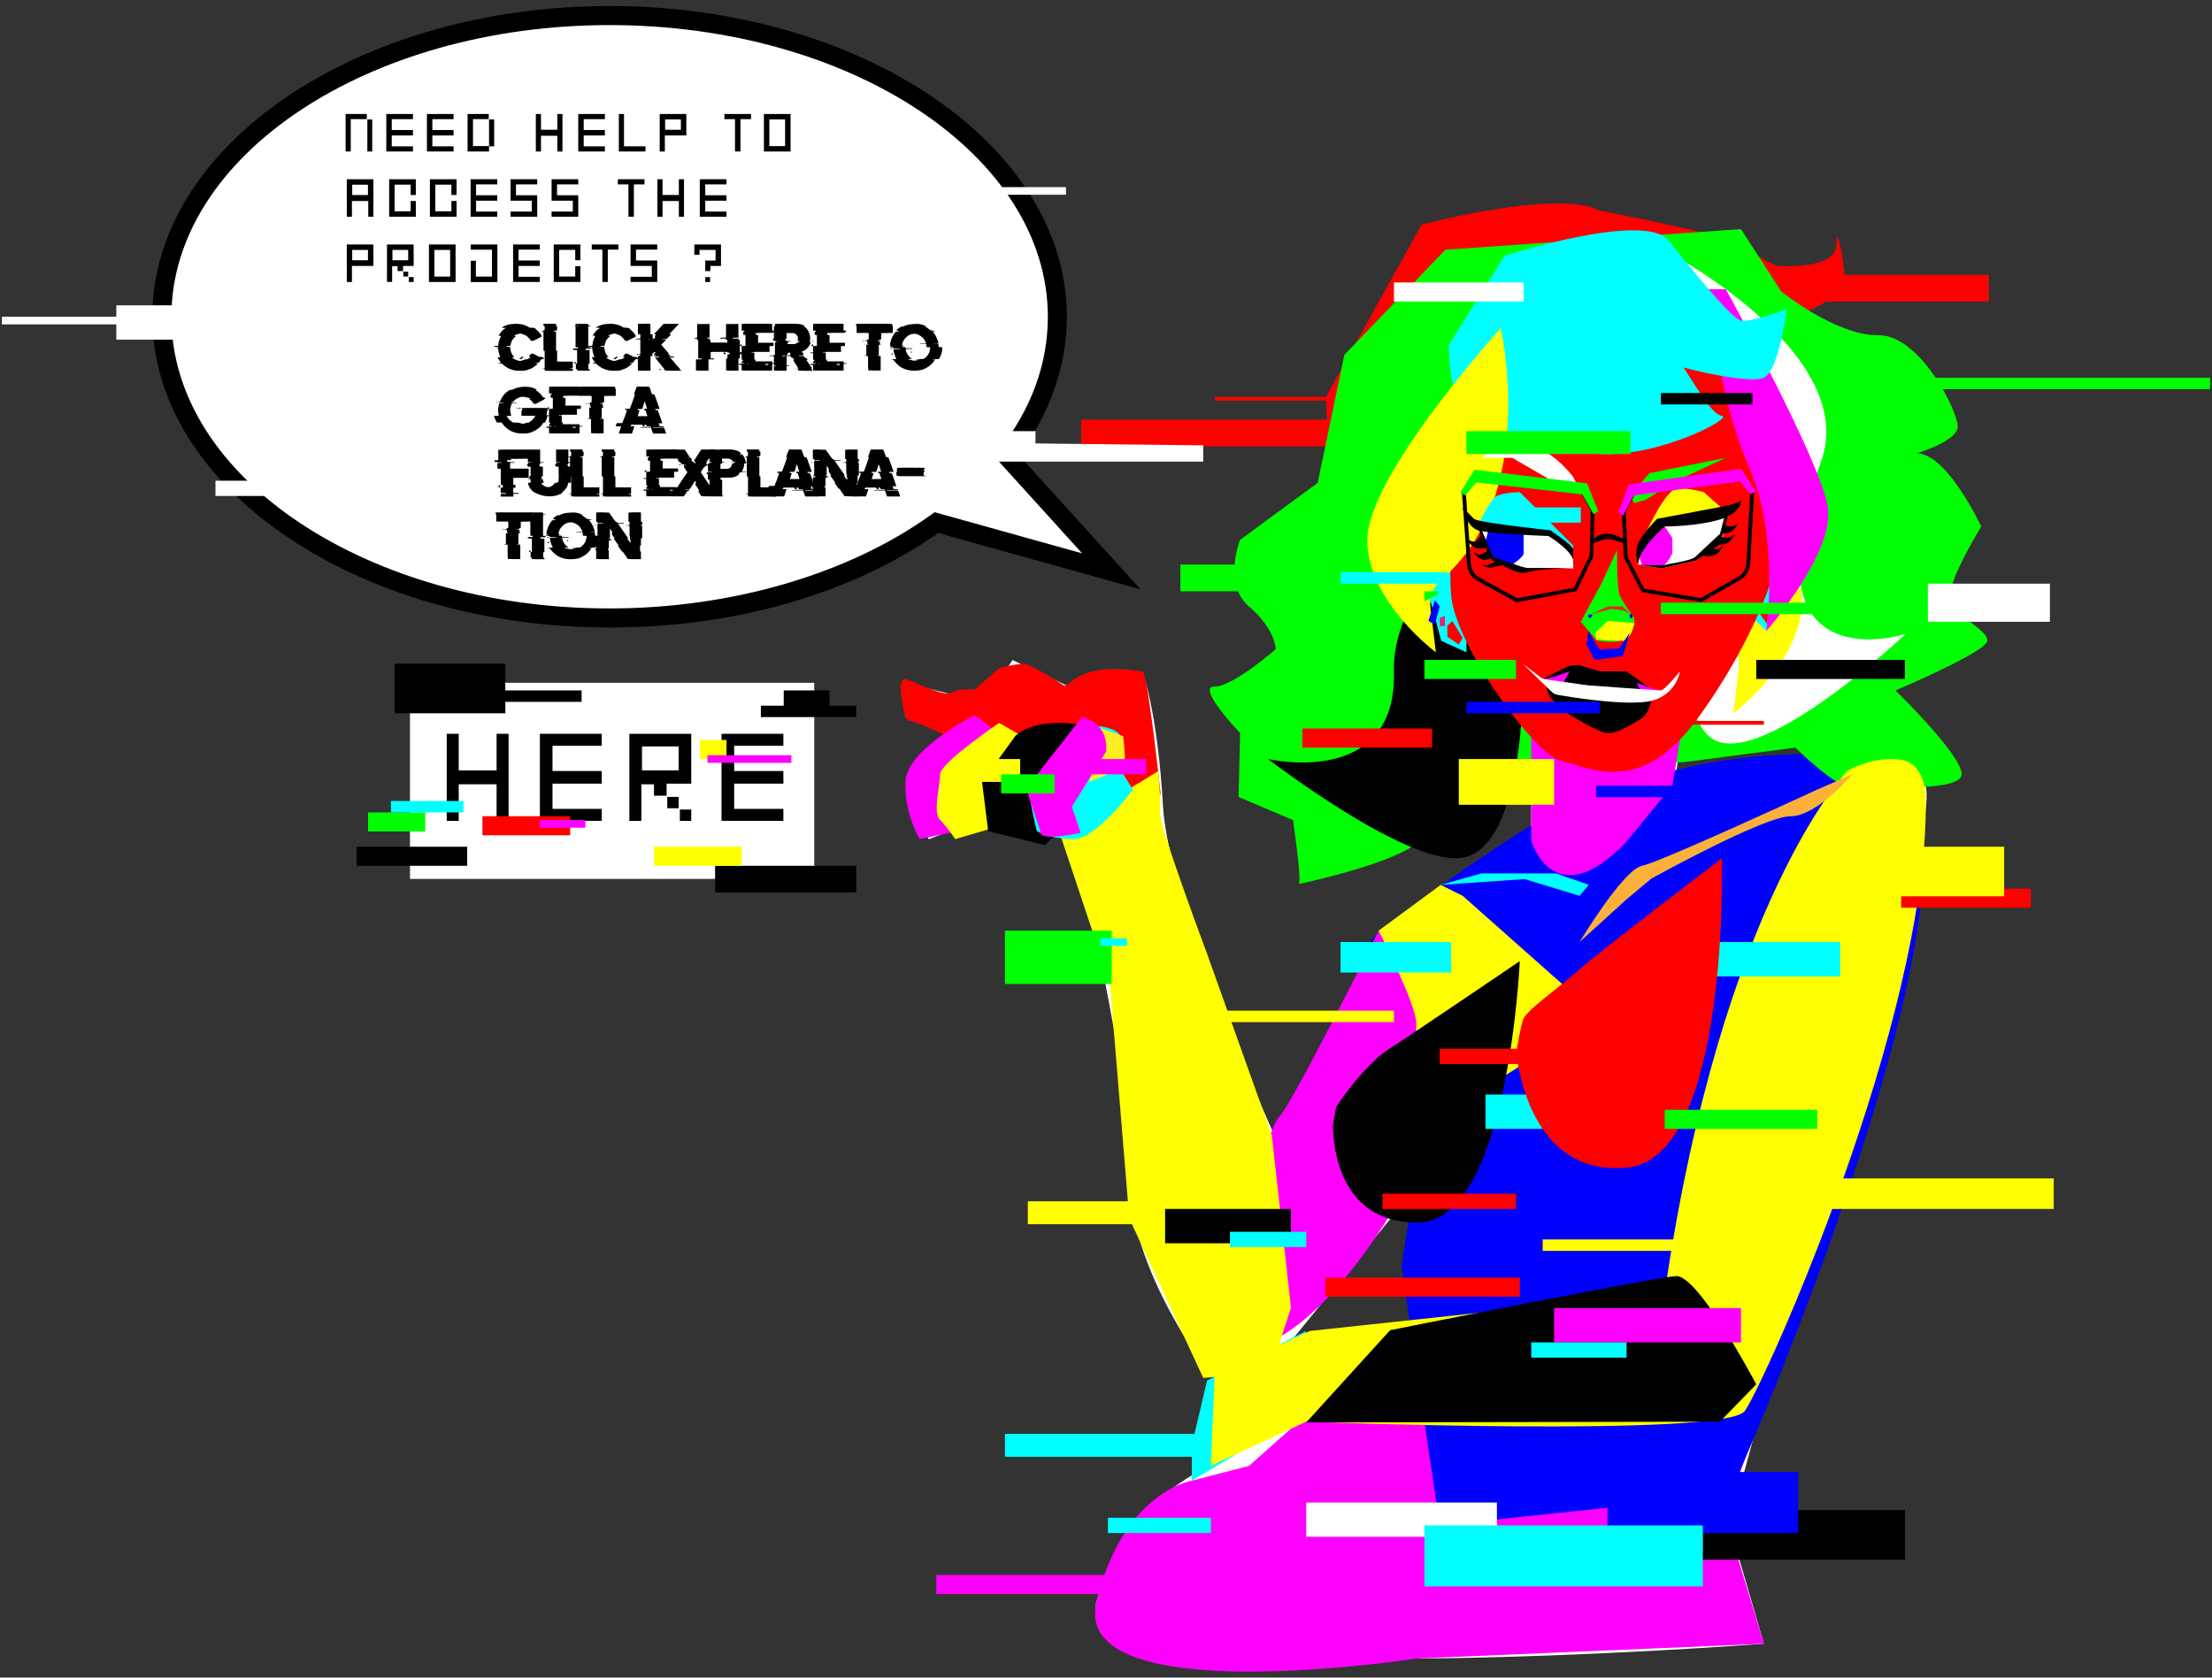 <?xml version="1.0" encoding="UTF-8"?><svg id="a" xmlns="http://www.w3.org/2000/svg" width="580" height="440" viewBox="0 0 580 440"><rect x="0" y="0" width="580" height="440" fill="#333333" stroke="none"/><defs><style>.b{fill:lime;}.c{fill:aqua;}.d{fill:blue;}.e{fill:#ed1e79;}.f{fill:#fff;}.g{fill:#ff0;}.h{fill:#ed1c24;}.i{fill:red;}.j{fill:#f0f;}.k{fill:#fbb03b;}.l{fill:#fcee21;}</style></defs><rect class="j" x="138.5" y="213.08" width="16" height="6"/><g><rect class="i" x="465.5" y="72.08" width="56" height="7"/><rect class="i" x="283.5" y="110.08" width="90" height="7"/><path class="f" d="M401.5,182.11v37.31l-21.2,13.58s-20.8,9.12-21.8,17.12-24.03,48.35-24.03,48.35c0,0-28.05-61.35-29.51-86.85s-5.46-35.5-5.46-35.5l-18,4.51-16-7.51-6,8.97-10,.03-12-3v9l10.72,4-10.72,12,6,16,8-3.06,30,2.36s16,66.69,15,89.69,21,51.9,21,51.9l19-6.79,31.5-38.79c2.5-6.35,11.5-4.35,11.5-4.35,0,0,2,16,5,12s-7,7-7,7c0,0-9.14,26.83-13.57,30.93s-42.43,19.45-47.43,23.28-22,10.83-29,35.83,175,11,175,11l-9-31,21-77s29.92-92,29.46-100,4.19-18.32-2.13-20.66-63.52,9.16-63.52,9.16l4.2-31.47-41,1.97Z"/><polygon class="c" points="342.5 349.08 316.5 362.08 312.5 379.08 312.5 388.36 336.5 374.08 342.5 349.08"/><path class="j" d="M383.5,334.69l-56,49.78-15,3.89s-18,2.79-25,31.76,83.84,14.88,83.84,14.88l91.16-3.88-10-33.03,8-25-77-38.39Z"/><path class="d" d="M359.5,247.08c0-3.09,38.25-28.59,41-30,18.3-9.41,45.94-22.11,88.49-18.81,49.24,3.81-35.49,193.81-35.49,193.81l-76,8-10-68,4-26-23-31,11-28Z"/><path class="i" d="M427,84.01s18.25,19.41,14.87,25.74-43.37-1.67-43.37-1.67l9,76s-19.83,4.92-25.42,5.46c0,0-.42-7.27,0-11.37l-3.58,.91-29-35-1.85-40.01,25.09-45.14s35.75-9.53,46.75-3.69c0,0,36,6.84,39,9.84s7.46,4.63,7.46,4.63c0,0,15.54,1.37,15.54-5.63s3,9,2,11-9,7-11,7,8,25,8,25c0,0,20,12,20,16s-18.83,.32-18.83,.32c0,0,7.58,17.53,6.71,17.6s-16.94,.93-18.91,0-23.36-40.66-23.36-40.66l-39.61-4.26"/><path class="b" d="M379,65.49l-26.5,27.59-7,33.57-20.33,14.93s-4.67,11.5,2.33,17.5,7,11.2,7,11.2c0,0-11.15,9.8-16.08,9.8s6.75,12.19,6.75,12.19l-.41,16.76,14.27,6.06s2.46,16.54,1.46,16.77,33-6.77,33-13.77,37.51-17.13,37.51-17.13l30.61-1.08,29.12-3.79s11.17,10.98,14.97,10.49,28.53,1.51,28.66-3.49-17.34-22-17.34-22c0,0,23.64-10,24.06-13s-9.99-7-9.79-12,8.2-18,8.2-18c0,0-9-19.36-17-19.18,0,0,10.68-3.12,10.84-6.97s-9.84-24.18-20.84-24.02-25.43-11.47-25.43-11.47l-10.57-16.36-77.5,5.41Z"/><path class="g" d="M484.43,202.13s-32.93,33.95-47.93,136.95l-93,10-25,11.46-1,23.92,24.98-11.58s110.02,4.2,115.02-2.8,47.92-102,47.46-160c0,0,.49-9.63-6.49-10.81s-14.04,2.87-14.04,2.87Z"/><path class="i" d="M280.13,179.45c-.39,.38-1,.43-1.46,.13-2.3-1.48-8.69-5.5-10.17-5.5s-4.9,.71-5.92,.93c-.2,.04-.37,.13-.53,.26l-6.16,5.31c-.25,.21-.57,.31-.89,.29-1.13-.1-3.93-.21-5.5,.86s-8.7-2.4-12-3.65c-.83-.31-1.46,1.34-1.38,2.22,.25,3.07,.92,8.78,2.38,8.78,1.91,0,11.33,4.83,12,5,.04,0,10.96,2.99,11,3,.89,.32,1.14-1,5-1,3.63,0,8.08,1.64,8.87,1.95,.09,.03,.18,.06,.27,.07,1.62,.21,16.42,2.19,16.15,4.03-.25,1.66,4.09,5.66,5.36,6.79,.22,.2,.5,.3,.8,.3h5.15c.71,0,1.27-.61,1.19-1.32-.67-6.17-3.51-31.82-4.79-31.82-1.41,0-13.17-2.73-19.37,3.37Z"/><path d="M401.69,151.11s-2.19,8.97-2.19,23.97-2,49-17,50-50-26-50-26c0,0,33.84,7.89,33-23s49-59,49-59"/><path class="f" d="M455.81,94.41s-1.63,9.09-7.7,22.81-11.92,69.88,1.39,76.86c13.31,6.98,50.17-27.8,50.17-27.8,0,0-43.17,13.8-22.17-45.2,10.36-29.11-42-56-42-56"/><path class="g" d="M437.47,102.08s-10.09,44.04,15.42,65.76c2.2,1.87,3.34,4.7,3,7.57l-1.41,11.67s17.59-13.01,18-29c.43-16.99-35-56-35-56Z"/><path class="j" d="M401.5,191.8v28.66s5.79,20.15,24.83,.48l12.17-14.86,4-24-41,9.72Z"/><path class="k" d="M414.17,247.08s11.43-19,16.38-20,45.95-20,45.95-20l9.16-4s-9.16,11-16.16,11-36.5,16.35-36.5,16.35l-6.66,5.58-12.17,11.07Z"/><polygon class="c" points="416.57 232.08 408.06 229.08 388.4 229.08 377.77 232.08 399.82 230.58 414.17 234.96 416.57 232.08"/><path d="M460.5,363.08s-15.13-28.78-21.06-28.39-74.94,14.19-74.94,14.19l-22,24.2,108.47-.2,9.53-9.8Z"/><path class="j" d="M333.47,351.8l-11.04-21.24s10.08-35.03,13.08-37.75,26-48.73,26-48.73l33,10s-27.07,80.43-61.03,97.71Z"/><path class="g" d="M277.73,218.08l13.31,39.97,5.07,61.53,19.39,41.82s17.93-1.4,17.97-2.36,5.03-16.04,5.03-16.04l-5.03-45.3-16.97-47.55s-12.74-34.06-12.37-37.06-.47-10.81-.47-10.81l-25.93,15.81Z"/><path class="j" d="M263.07,193.08l-7.57-5.5s-16.91,8.6-17.95,16.55,3.57,15.95,3.57,15.95l14.39-3,7.57-24Z"/><path class="g" d="M271.5,195.08l-9.52-5.47s-15.48,10.47-15.48,13.47-2,9.95,0,11.98,3.95,5.02,3.95,5.02l17.05-5,4-20Z"/><path d="M287.42,193.08s8.96-1-3.98-3-17.25,3-17.25,3l-8.69,12,1.61,12.94,14.86,3.62,16.47-16.02-3.02-12.55Z"/><path class="c" d="M297.05,207.08s-9.55,13-15.55,13-9.63-2.06-9.63-2.06c0,0-3.03-11.94-1.7-12.94s13.27-15,13.27-15c0,0,9.51,0,10.28,3s-.28,8.19-.28,8.19l3.61,5.81Z"/><polygon class="c" points="371.34 143.89 377.92 168.08 384.5 171.08 384.54 168.35 386.43 159.57 380.3 139.5 371.34 143.89"/><polygon class="c" points="457.5 160.08 463.17 165.48 467.88 155.29 465.96 140.9 457.5 160.08"/><path class="i" d="M391,80.9s-5.5,38.93-7,48.07-4.5,14.14-3.5,27.14,21.93,42.01,28.97,43.51,20.26,9.49,35.15-10.51,23.8-43.43,21.34-48.22,1.93-32.44,1.93-32.44c0,0-19.38-39.34-36.38-39.34s-40.5,11.79-40.5,11.79Z"/><path class="j" d="M449.92,89.77s1.68,16.47,9.13,33.89,4.12,41.82,4.12,41.82c0,0,17.88-20.39,16.11-32.39s-26.77-57.24-26.77-57.24h-26l23.42,13.93Z"/><path class="c" d="M394.5,67.08s36.76-11.82,43-4,16.47,20.45,19,21,12-3,12-3c0,0-2,16-6,18s-33.36-4-36.68-10.5c0,0-15.48-6.89,3.68-4.5,8,1,17.08,24.34,22,25,3.14,.42-16.19,10.78-32,10-16.47-.81-34.19-8.16-36-11-3.56-5.56-3.64-17.54-3.64-17.54l14.64-23.46Z"/><path class="g" d="M393.5,86.08s10.09,44.04-15.42,65.76c-2.2,1.87-3.34,4.7-3,7.57l1.41,11.67s-17.59-13.01-18-29c-.43-16.99,35-56,35-56Z"/><g><path class="f" d="M413.5,127.08l-1-2s-6-8-12-8h-8.24l-3.76,3h8l12.1,7h4.9Z"/><polygon class="b" points="428.48 131.94 427.5 130.08 432.5 124.08 452.5 120.08 438.87 126.41 431.5 131.08 428.48 131.94"/><path class="c" d="M412.5,149.08v-6l-14-14s-4,0-6,1-5,8-5,8l25,11Z"/><path class="g" d="M429.5,148.08l1-6s6-14.09,9.5-14.04,6.74,1.04,6.74,1.04l6.76,6-5,6-19,7Z"/><path class="f" d="M412.5,149.08v-4.56l-5-4.44-20-3s4,9,5,9,6.88,3,6.88,3h13.12Z"/><path class="f" d="M429.5,148.08s3.31-11.07,7-11,16-2,16-2l-.86,6.5-7.14,5.5-8.89,2-6.11-1Z"/><path class="d" d="M399.5,139.08v6.09c0,.91-3,2.91-3,2.91l-5-2c-.21-.18-1.97-4.17-1.91-4.44l.91-3.56,9,1Z"/><path class="j" d="M436.5,138.08l2,3v4s-.59,1.59-2,3c-1,1-6,0-6,0,0,0-2-4,1-7s5-3,5-3Z"/><path d="M412.5,148.08v-4c0-1-6-5-6-5,0,0-19-2-20-3l-3-3s1,5,4,6,18.51,1.5,18.51,1.5c0,0,7.49,4.5,6.49,7.5Z"/><path d="M429.5,148.08s-1-3.03,0-5.51,5-6.49,5-6.49l16-3s6-1,6-2,1,3-5,5-15,2-15,2c0,0-7,6-7,10Z"/><path d="M387.5,138.08s3,9,4,9,6,4,9,3,12-1,12-1c0,0-10.6-.19-11.8-.1s-9.2-2.9-9.2-2.9l-3-7-1-1Z"/><path d="M453.26,134.56s-1.76,7.52-2.76,8.52-6,4-6,4l-8.89,2-6.11-1s6.31,.31,6.66,.15,7.34-1.15,8.34-2.15,6.5-6.08,6.5-6.08l1.5-5.81,.76,.37Z"/><path d="M388.5,140.08s-1,2-2,2-2-1-2-1c0,0,1,2.48,3,2.74s2.31-.33,2.31-.33l-1.31-3.41Z"/><path d="M450.81,140.58s1,.5,2,.5,2-1,2-1c0,0-1,2.48-3,2.74s-2.31-.33-2.31-.33l1.31-1.91Z"/><path d="M447.81,143.58s1,.5,2,.5,2-1,2-1c0,0-1,2.48-3,2.74s-2.31-.33-2.31-.33l1.31-1.91Z"/><path d="M451.81,137.58s1,.5,2,.5,2-1,2-1c0,0-1,2.48-3,2.74s-1.31-.74-1.31-.74l.31-1.5Z"/><path d="M390.5,144.08s-1.59,1.32-2.4,1.38-1.68-.7-1.68-.7c0,0,.95,1.95,2.58,2.05s2.49-.73,2.49-.73l-1-2Z"/><path d="M392.5,147.08s-1.51,.83-2.29,1.06-1.71-.06-1.71-.06c0,0,1.16,1.06,2.76,.73s3.24-.73,3.24-.73l-2-1Z"/><path class="b" d="M424,144.27s-.11,9.82,.7,11.82,3.8,6,3.8,6c0,0,.5,3.88-2.25,5.44s-7.64,.42-7.64,.42l-4.11-4.86,5.36-9.94,4.14-8.88Z"/><path class="g" d="M418.14,166.08l3.38-3.21,7.02,.53s-1.03,4.68-3.03,4.68-6.89-.35-6.89-.35l-.47-1.65Z"/></g><path d="M426.5,176.08l7,5s-.58,6-3.29,7.5-6.71,4.5-9.71,3.5-15-7-15-12c0-2-1-2-1-2l6-3c.56-.49,3.43-.79,4.1-.47l4.9,1.47"/><path class="j" d="M411.5,176.08s-5,2-7,2,5,2,5,2l2-4Z"/><path class="j" d="M429.14,179.08s5,2,7,2-5,2-5,2l-2-4Z"/><path class="f" d="M399.28,174.08l4.64,3.55c.38,.29,.84,.48,1.31,.55l11.03,1.55c.06,0,.12,.01,.18,.02,1.34,.1,18.1,1.33,19.06,1.33s5-5,5-5c0,0-1,7-9,8-6.9,.86-19.74-1.25-23.15-1.85-.55-.1-1.06-.36-1.47-.75l-7.61-7.4Z"/><polygon class="i" points="379.5 164.08 379.5 166.96 382.5 169.08 383.5 167.31 380.82 162.87 379.5 164.08"/><polygon class="i" points="461.5 161.08 463.37 163.69 463.73 158.96 461.5 161.08"/><path class="l" d="M294.5,193.08s1,7.33,0,8.16-9,3.84-9,3.84l3-8-5.18-8,11.18,4Z"/><path class="j" d="M290.04,197.08l-9,14.5,2.28,6.83s-10.18,2.33-10.5,0-4.32-11.33-3.32-12.33,14.19-18,14.19-18c0,0,6.89,1,6.35,9Z"/><path class="g" d="M377.77,232.08l-16.27,12s9.68,19.08,9.84,24.04-1.71,29.82-1.71,29.82l49.52-31.39-35.61-31.58-5.78-2.88Z"/><path d="M398.5,252.08s-29.36,19.93-34.23,23c-4.18,2.63-9.77,9-13.77,15-.31,.46-1.01,4.98-1,5.53,.07,4.55,1.55,25.49,22.5,25.01,23.5-.54,26.5-68.54,26.5-68.54Z"/><path d="M397.64,157.96l-10.32-5.66c-1.63-.98-2.62-2.68-2.65-4.56l-1.34-18.58,3.1-4.69,28.41,3.21,3.25,6.1-.34,12.26-4.43,9.01-15.68,2.91Zm-13.28-28.54l1.32,18.27c.03,1.56,.83,2.95,2.15,3.74l9.99,5.48,14.84-2.76,4.16-8.46,.28-11.68-2.88-5.41-27.27-3.08-2.58,3.9Z"/><path d="M446.19,157.91l-15.74-2.61-4.66-9.13-.53-12.04,3.13-6.16,.26-.04,28.08-3.73,3.19,4.63-.98,18.63c0,1.86-.95,3.58-2.54,4.58l-10.22,5.87Zm-15.08-3.51l14.89,2.47,9.89-5.68c1.29-.81,2.06-2.21,2.06-3.75l.96-18.32-2.65-3.85-27.21,3.62-2.78,5.46,.51,11.67,4.32,8.38Z"/><path d="M417.59,141.57s2.91-3.51,8.41,0v1.01l-3.01-1c-.97-.32-2.01-.3-2.96,.07l-2.44,.93v-1.01Z"/><polygon class="b" points="387.07 126.53 414.91 129.67 417.79 134.84 419.08 134.09 416.14 126.76 386.62 123.19 382.85 129.21 384.3 129.9 387.07 126.53"/><polygon class="j" points="456.15 126.27 428.37 129.96 425.59 135.19 424.29 134.46 427.09 127.07 456.54 122.93 460.42 128.87 458.98 129.59 456.15 126.27"/><path class="d" d="M416.52,165.48s2.76,5.4,3.37,5,4.61-.4,4.61-.4l2.82-4.11-1.82,6.11-7.36,1.03-2.13-4.03,.51-3.61Z"/><polygon class="d" points="416.5 161.08 416.5 162.08 417.04 162.08 417.59 161.33 416.5 161.08"/><rect class="d" x="427.32" y="161.08" width=".7" height="1"/><polygon class="h" points="417.05 161.17 421.66 159.08 425.41 159.08 427.5 161.08 425.5 160.05 422.53 159.67 417.05 161.17"/><polygon class="e" points="377.5 162.08 377.5 164.21 378.88 164.21 378.88 161.54 377.5 162.08"/><polygon class="d" points="376.24 157.44 374.54 162.87 376.24 163.84 377.5 159.03 376.24 157.44"/><polygon class="b" points="377.34 155.08 373.5 155.08 373.5 157.71 377.04 155.9 377.34 155.08"/><rect x="435.5" y="103.08" width="24" height="3"/><rect class="c" x="351.5" y="150.08" width="28" height="3"/><rect class="c" x="399.5" y="133.08" width="15" height="4"/><rect class="c" x="438.5" y="247.08" width="44" height="9"/><rect class="c" x="389.5" y="287.08" width="44" height="9"/><rect class="i" x="347.5" y="335.08" width="51" height="5"/><rect class="f" x="365.5" y="74.08" width="34" height="5"/><rect class="i" x="341.5" y="191.08" width="34" height="5"/><rect class="i" x="498.5" y="233.08" width="34" height="5"/><rect class="i" x="318.5" y="104.08" width="30" height="1"/><rect class="i" x="432.5" y="189.08" width="30" height="1"/><rect class="i" x="362.5" y="313.08" width="35" height="4"/><rect class="i" x="377.5" y="275.08" width="35" height="4"/><path class="i" d="M451.5,225.08s-32.6,24.89-37.56,29.34c-6.24,5.59-12.23,9.34-14.44,12.66-.44,.67-1.97,8.45-1.88,9.25,.7,6.08,5.1,32.18,29.01,29.91,27.05-2.57,24.87-81.16,24.87-81.16Z"/><rect class="g" x="472.5" y="309.08" width="66" height="8"/><rect class="g" x="404.5" y="325.08" width="45" height="3"/><rect class="g" x="490.5" y="222.08" width="35" height="13"/><rect class="g" x="382.5" y="199.08" width="25" height="12"/><rect x="460.5" y="173.08" width="39" height="5"/><rect class="b" x="384.5" y="113.08" width="43" height="6"/><rect class="j" x="407.5" y="343.08" width="49" height="9"/><rect class="j" x="245.5" y="413.08" width="72" height="5"/><rect x="444.5" y="396.08" width="55" height="13"/><rect class="j" x="279.5" y="199.08" width="21" height="4"/><rect class="d" x="384.5" y="184.08" width="35" height="3"/><rect class="d" x="421.5" y="386.08" width="50" height="16"/><rect class="d" x="418.5" y="206.08" width="27" height="3"/><rect class="b" x="309.5" y="148.08" width="33" height="7"/><rect class="f" x="505.5" y="153.08" width="32" height="10"/><rect class="b" x="485.5" y="99.08" width="94" height="3"/><rect class="b" x="436.5" y="291.08" width="40" height="5"/><rect class="b" x="435.5" y="158.08" width="47" height="3"/><rect class="b" x="373.5" y="173.08" width="24" height="5"/><rect class="g" x="269.5" y="315.08" width="45" height="6"/><rect class="g" x="254.5" y="199.08" width="13" height="6"/><rect class="g" x="312.5" y="265.08" width="53" height="3"/><rect class="b" x="263.5" y="244.08" width="28" height="14"/><rect class="b" x="262.5" y="203.08" width="14" height="5"/><rect x="305.5" y="317.08" width="33" height="9"/><rect class="f" x="342.5" y="394.08" width="50" height="9"/><rect class="c" x="401.5" y="352.08" width="25" height="4"/><rect class="c" x="322.5" y="323.08" width="20" height="4"/><rect class="c" x="288.5" y="246.08" width="7" height="2"/><rect class="c" x="351.5" y="247.08" width="29" height="8"/><rect class="c" x="373.5" y="400.08" width="73" height="16"/><rect class="c" x="290.5" y="398.08" width="27" height="4"/><rect class="c" x="263.5" y="376.08" width="54" height="6"/></g><g><g><path class="f" d="M291.41,149.86l-27.44-30.27c8.47-10.92,13.27-23.34,13.27-36.51,0-43.63-52.56-79-117.4-79S42.44,39.45,42.44,83.08s52.56,79,117.4,79c33.81,0,64.28-9.62,85.7-25.01l45.86,12.8Z"/><path d="M159.84,164.58c-66.11,0-119.9-36.56-119.9-81.5S93.73,1.58,159.84,1.58s119.9,36.56,119.9,81.5c0,12.62-4.33,25.15-12.53,36.36l31.86,35.15-53.05-14.8c-22.77,15.99-53.32,24.79-86.18,24.79Zm0-158c-63.36,0-114.9,34.32-114.9,76.5s51.54,76.5,114.9,76.5c31.83,0,62.54-8.95,84.25-24.54l.97-.7,38.68,10.79-23.03-25.41,1.29-1.66c8.46-10.9,12.75-22.67,12.75-34.98,0-42.18-51.55-76.5-114.9-76.5Z"/></g><g><path d="M90.62,29.9h5.56v1.35h-4.21v8.48h-1.35v-9.84Zm5.7,1.43h1.28v8.41h-1.28v-8.41Z"/><path d="M101.29,29.9h6.99v1.35h-5.56v2.85h5.56v1.43h-5.56v2.85h5.56v1.35h-6.99v-9.84Z"/><path d="M111.94,29.9h6.99v1.35h-5.56v2.85h5.56v1.43h-5.56v2.85h5.56v1.35h-6.99v-9.84Z"/><path d="M122.59,29.9h5.56v1.35h-4.13v7.06h4.21v-6.99h1.35v7.06h-1.35v1.35h-5.63v-9.84Z"/><path d="M140.5,29.9h1.35v4.13h4.28v-4.13h1.35v9.84h-1.35v-4.13h-4.28v4.13h-1.35v-9.84Z"/><path d="M151.62,29.9h6.99v1.35h-5.56v2.85h5.56v1.43h-5.56v2.85h5.56v1.35h-6.99v-9.84Z"/><path d="M162.27,29.9h1.35v8.48h5.63v1.35h-6.99v-9.84Z"/><path d="M172.97,29.9h6.99v5.63h-5.63v4.21h-1.35v-9.84Zm1.43,1.43v2.71h4.13v-2.71h-4.13Z"/><path d="M192.72,31.25h-2.78v-1.35h6.99v1.35h-2.78v8.48h-1.43v-8.48Z"/><path d="M200.3,29.9h6.99v9.84h-6.99v-9.84Zm1.43,1.43v6.99h4.13v-6.99h-4.13Z"/><path d="M90.92,47.01h6.99v9.84h-1.35v-4.13h-4.28v4.13h-1.35v-9.84Zm1.43,1.43v2.71h4.13v-2.71h-4.13Z"/><path d="M102.04,47.01h6.99v4.13h-1.35v-2.71h-4.21v6.99h4.21v-2.71h1.35v4.13h-6.99v-9.84Z"/><path d="M112.72,47.01h6.99v4.13h-1.35v-2.71h-4.21v6.99h4.21v-2.71h1.35v4.13h-6.99v-9.84Z"/><path d="M123.4,47.01h6.99v1.35h-5.56v2.85h5.56v1.43h-5.56v2.85h5.56v1.35h-6.99v-9.84Z"/><path d="M133.87,55.49h5.56v-2.85h-5.56v-5.63h6.99v1.35h-5.56v2.85h5.56v5.63h-6.99v-1.35Z"/><path d="M144.63,55.49h5.56v-2.85h-5.56v-5.63h6.99v1.35h-5.56v2.85h5.56v5.63h-6.99v-1.35Z"/><path d="M164.78,48.36h-2.78v-1.35h6.99v1.35h-2.78v8.48h-1.43v-8.48Z"/><path d="M172.37,47.01h1.35v4.13h4.28v-4.13h1.35v9.84h-1.35v-4.13h-4.28v4.13h-1.35v-9.84Z"/><path d="M183.49,47.01h6.99v1.35h-5.56v2.85h5.56v1.43h-5.56v2.85h5.56v1.35h-6.99v-9.84Z"/><path d="M90.92,64.12h6.99v5.63h-5.63v4.21h-1.35v-9.84Zm1.43,1.43v2.71h4.13v-2.71h-4.13Z"/><path d="M101.47,64.12h6.99v5.63h-2.78v1.35h-1.43v-1.28h-1.43v4.13h-1.35v-9.84Zm1.43,1.43v2.71h4.13v-2.71h-4.13Zm2.85,5.7h1.28v1.28h-1.28v-1.28Zm1.43,1.43h1.28v1.28h-1.28v-1.28Z"/><path d="M112.47,64.12h6.99v9.84h-6.99v-9.84Zm1.43,1.43v6.99h4.13v-6.99h-4.13Z"/><path d="M123.42,68.4h1.36v4.14h4.21v-7.06h-5.56v-1.35h6.99v9.84h-6.99v-5.56Z"/><path d="M134.54,64.12h6.99v1.35h-5.56v2.85h5.56v1.43h-5.56v2.85h5.56v1.35h-6.99v-9.84Z"/><path d="M145.19,64.12h6.99v4.13h-1.35v-2.71h-4.21v6.99h4.21v-2.71h1.35v4.13h-6.99v-9.84Z"/><path d="M157.94,65.47h-2.78v-1.35h6.99v1.35h-2.78v8.48h-1.43v-8.48Z"/><path d="M165.34,72.6h5.56v-2.85h-5.56v-5.63h6.99v1.35h-5.56v2.85h5.56v5.63h-6.99v-1.35Z"/><path d="M184.92,68.33h2.71v-2.78h-4.21v1.28h-1.36v-2.71h6.99v5.63h-2.78v1.35h-1.35v-2.78Zm0,4.35h1.28v1.28h-1.28v-1.28Z"/></g><g><path d="M134.99,84.91s.05,.02,.05,.05l.17-.05c1.42,0,2.64,.34,3.64,1.02,1.06,0,1.6,.12,1.6,.36,.67,.54,1.18,1.11,1.55,1.73v.27l-1.64,.84c-.3,.18-.53,.27-.66,.27h-.44c-.67-.93-1.27-1.46-1.82-1.6-.18-.08-.46-.19-.85-.31-.52,0-1.13,.18-1.82,.53v.05c.33,0,.49,.03,.49,.09-.8,.72-1.2,1.28-1.2,1.68-.09,.11-.18,.41-.26,.88h-.89c-.06,0-.09,.04-.09,.09,0,.04,.04,.08,.13,.13h.75s.12,.37,.22,1.11c.15,.6,.46,1.13,.93,1.6l-.09,.04h-.49v.09c.39,.38,1.04,.68,1.95,.89,.33,0,.83-.13,1.47-.4,.6,0,1.05-.19,1.38-.58h.04v-.09h-.44v-.04c.11-.2,.3-.47,.58-.8h.53c.06,0,.58,.27,1.56,.8,.62,0,1.05,.13,1.29,.4v.05c-.12,.13-.18,.2-.18,.22l-.31-.05c-.19,0-.46,.29-.8,.89-.13,.06-.37,.09-.71,.09h-.09s-.09,.04-.13,.13h.58v.13c-.94,.88-1.74,1.37-2.4,1.47-.47,.23-1,.35-1.6,.35h-.93c-1.61,0-3.05-.58-4.31-1.72-.12-.15-.35-.23-.66-.23-.1,.03-.16,.05-.17,.05-.12-.04-.18-.09-.18-.13,0-.06,.04-.09,.09-.09,.03,0,.07,.02,.13,.05l.27-.05h.09v-.05c-.53-.73-.8-1.17-.8-1.33v-.05h.44l.22-.04c-.34-.79-.54-1.58-.58-2.39h-.57v-.13h.48c.06,0,.09-.03,.09-.09,0-.06-.03-.09-.09-.09h-.8c-.06,0-.09-.03-.09-.09v-.13c.13,0,.22-.01,.27-.04l.09,.04c.44,0,.67-.06,.67-.17,.06-.84,.29-1.62,.71-2.36v-.04c0-.06-.03-.09-.09-.09h-.44l-.09-.05c.53-.94,1.14-1.59,1.82-1.95,0-.06-.03-.09-.09-.09h-.89v-.05c.34-.31,.97-.59,1.87-.84,.48-.08,.91-.13,1.29-.13h.09c.07,0,.13-.02,.17-.05Zm-2.88,6.21v.13h.13c.06,0,.09-.03,.09-.09l-.09-.04h-.13Zm4.7,2.48h.4c.06,0,.09,.04,.09,.09-.37,.33-.64,.49-.8,.49h-.36v-.09c.11,0,.33-.16,.66-.49Z"/><path d="M142.56,84.91h3.15c.06,0,.1,.18,.13,.55,.15,0,.23,.03,.23,.09v.96l-.36,.28h-.41c-.06,0-.09,.04-.09,.09v.09h.5c.06,0,.09,.04,.09,.09v4.74l-.04,.09c.21,.04,.32,.09,.32,.14v2.73c0,.06,.04,.09,.09,.09,.06,0,.09-.02,.09-.05l.46,.05h3.42l.09,.05-.04,.23v1.37c0,.06-.03,.09-.09,.09l-.27-.05s-.13,.05-.23,.05v.09s.11,.01,.28,.04l.27-.04,.05,.09v.41c0,.06-.03,.09-.09,.09h-6.06c-.25,0-.66-.02-1.23-.05v-.41s-.04-.09-.13-.13h-.41v-.09h.41s.08-.04,.13-.13v-4.37c-.21-.12-.32-.19-.32-.23v-4.79c0-.06-.18-.1-.55-.13v-.05c.28,0,.53-.1,.73-.28,.09,0,.13-.03,.13-.09v-.83c0-.18-.11-.27-.32-.27v-.41c0-.06,.04-.09,.09-.09Z"/><path d="M151.01,84.94h3.13c.06,0,.11,.17,.14,.5h.5c.06,.01,.09,.04,.09,.09l-.14,.09c-.1-.03-.16-.05-.18-.05-.05,.03-.11,.05-.18,.05v-.05c-.06,.03-.1,.05-.13,.05v5.36c0,.07,.12,.12,.36,.13,.05-.03,.11-.05,.18-.05,0,.01,.03,.06,.09,.13v.14s-.05,.08-.14,.13h-.27c-.09,0-.14-.02-.14-.05l-.22,.05h-.46c-.06,0-.09,.04-.09,.09v.18c0,.06,.04,.09,.09,.09h.95v3.18c0,.07,.02,.13,.05,.18-.05,.15-.14,.23-.27,.23,0-.03-.02-.05-.05-.05l-.04,.09v1.32c0,.06,.04,.09,.09,.09,.05-.03,.11-.05,.18-.05,.06,.11,.09,.23,.09,.36l-.09,.05h-2c-.25,0-.66-.02-1.22-.05v-.27l-.32-.18s-.02-.05-.05-.05l.05-.32v-.27c0-.07-.02-.13-.05-.18,.03-.05,.05-.11,.05-.18v-.23c0-.06-.14-.13-.41-.23-.03-.06-.05-.1-.05-.13,.05-.12,.1-.19,.14-.19h.18c.05,0,.1,.14,.13,.41h.23c.06,0,.09-.03,.09-.09v-3.36c0-.06-.03-.09-.09-.09-.53-.03-.85-.05-.95-.05l-.05-.09v-.13s.04-.09,.13-.14c.03,0,.05,.02,.05,.05l.09-.05h.95c.06,0,.09-.03,.09-.09v-.14l-.09-.13-.32,.05h-.09s-.09-.04-.13-.13v-5.27l.04-.09s-.13-.05-.27-.05v-.09h.23v-.45c0-.06,.04-.09,.09-.09Zm.23,.59c0,.06,.04,.09,.09,.09h.09c.06,0,.09-.03,.09-.09s-.03-.09-.09-.09h-.09c-.06,.01-.09,.04-.09,.09Z"/><path d="M159.68,84.91s.05,.02,.05,.05l.17-.05c1.42,0,2.64,.34,3.64,1.02,1.06,0,1.6,.12,1.6,.36,.67,.54,1.18,1.11,1.55,1.73v.27l-1.64,.84c-.3,.18-.53,.27-.66,.27h-.44c-.67-.93-1.27-1.46-1.82-1.6-.18-.08-.46-.19-.85-.31-.52,0-1.13,.18-1.82,.53v.05c.33,0,.49,.03,.49,.09-.8,.72-1.2,1.28-1.2,1.68-.09,.11-.18,.41-.26,.88h-.89c-.06,0-.09,.04-.09,.09,0,.04,.04,.08,.13,.13h.75s.12,.37,.22,1.11c.15,.6,.46,1.13,.93,1.6l-.09,.04h-.49v.09c.39,.38,1.04,.68,1.95,.89,.33,0,.83-.13,1.47-.4,.6,0,1.05-.19,1.38-.58h.04v-.09h-.44v-.04c.11-.2,.3-.47,.58-.8h.53c.06,0,.58,.27,1.56,.8,.62,0,1.05,.13,1.29,.4v.05c-.12,.13-.18,.2-.18,.22l-.31-.05c-.19,0-.46,.29-.8,.89-.13,.06-.37,.09-.71,.09h-.09s-.09,.04-.13,.13h.58v.13c-.94,.88-1.74,1.37-2.4,1.47-.47,.23-1,.35-1.6,.35h-.93c-1.61,0-3.05-.58-4.31-1.72-.12-.15-.35-.23-.66-.23-.1,.03-.16,.05-.17,.05-.12-.04-.18-.09-.18-.13,0-.06,.04-.09,.09-.09,.03,0,.07,.02,.13,.05l.27-.05h.09v-.05c-.53-.73-.8-1.17-.8-1.33v-.05h.44l.22-.04c-.34-.79-.54-1.58-.58-2.39h-.57v-.13h.48c.06,0,.09-.03,.09-.09,0-.06-.03-.09-.09-.09h-.8c-.06,0-.09-.03-.09-.09v-.13c.13,0,.22-.01,.27-.04l.09,.04c.44,0,.67-.06,.67-.17,.06-.84,.29-1.62,.71-2.36v-.04c0-.06-.03-.09-.09-.09h-.44l-.09-.05c.53-.94,1.14-1.59,1.82-1.95,0-.06-.03-.09-.09-.09h-.89v-.05c.34-.31,.97-.59,1.87-.84,.48-.08,.91-.13,1.29-.13h.09c.07,0,.13-.02,.17-.05Zm-2.88,6.21v.13h.13c.06,0,.09-.03,.09-.09l-.09-.04h-.13Zm4.7,2.48h.4c.06,0,.09,.04,.09,.09-.37,.33-.64,.49-.8,.49h-.36v-.09c.11,0,.33-.16,.66-.49Z"/><path d="M170.04,84.91c.33,.03,.5,.08,.5,.13v2.63h.5c.06,0,.09,.04,.09,.09v.86l.05,.23c.39,0,.59-.15,.59-.46-.03-.06-.05-.1-.05-.13l.05-.09c-.03-.05-.05-.11-.05-.18,.18-.08,.27-.19,.27-.32h-.41c-.06,0-.09-.03-.09-.09,.05,0,.89-.88,2.5-2.63h3.99v.05c-.38,.43-1.22,1.31-2.5,2.63v.04h.46v.09s-.36,.4-1.09,1.09h-.55l-.22,.05v-.05l-.09,.05h-.36v.09h.95c.06,0,.09,.04,.09,.09-.03,0-.45,.44-1.27,1.32v.05c.36,.44,1.02,1.21,2,2.31-.08,.06-.14,.09-.18,.09,0,.14,.17,.23,.5,.27l.13,.18v.09h-.41v.13c.15,0,.23,.02,.23,.05l.23-.05h.5c.23,0,.37,.06,.41,.18l-.05,.09-.22-.05c-.11,0-.25,.02-.41,.05-.06-.03-.1-.05-.13-.05l-.09,.05c-.06-.03-.1-.05-.13-.05l-.05,.09c.41,.42,1.03,1.14,1.86,2.18,.06,0,.29,.24,.68,.72v.05l-.04,.09c.03,.06,.04,.1,.04,.14h.23s.09,.04,.14,.13c0,.06-.03,.09-.09,.09h-2.72c-.3,0-.76-.01-1.36-.04-.08-.15-.22-.23-.41-.23v-.09c.06-.08,.09-.12,.09-.13v-.05c-.07,0-.52-.54-1.36-1.63l-1-1.23c0-.06,.04-.09,.09-.09l.19,.05c.06-.03,.1-.05,.13-.05v.05l.09-.05h.5c.06,0,.09-.03,.09-.09-.07-.06-.13-.09-.18-.09-.19,0-.59-.02-1.18-.05l-.09-.13s.05-.02,.05-.05c.06,.03,.1,.05,.13,.05l.09-.05c.05,.03,.11,.05,.18,.05h.09v-.05c0-.06-.08-.15-.23-.27l-.09,.04c-.15-.04-.23-.08-.23-.13v-.05l.36-.27c.03-.06,.05-.11,.05-.14-.06-.13-.12-.21-.18-.22h-.05s-.22,.18-.54,.54c-.12,0-.18,.03-.18,.09v.05l.27,.18c.03,.06,.05,.1,.05,.13-.08,.06-.12,.09-.13,.09h-.41c-.06,0-.09,.04-.09,.09v3.68c0,.06-.03,.09-.09,.09h-1.81c-.3,0-.76-.01-1.36-.04l-.05-.09v-3.63c0-.06,.04-.09,.09-.09h.5l.05-.23v-.05c-.21,0-.32-.04-.32-.13v-.05c0-.09,.11-.13,.32-.13v-.23s.01-.05,.04-.05l-.04-.09v-3.31c0-.06-.05-.09-.14-.09-.6-.03-.93-.05-.99-.05l-.05-.09,.09-.05c.54-.03,.91-.05,1.09-.05v-.91l-.05-.23h-.5c-.06,0-.09-.03-.09-.09v-2.54c0-.06,.04-.09,.09-.09h.18c1.64,0,2.48-.02,2.54-.05Zm-2.86,7.89h.09c.06,0,.09,.04,.09,.09v.09s-.04,.09-.13,.13c-.04,0-.09-.04-.13-.13v-.09c0-.06,.04-.09,.09-.09Zm2.81-3.9v.09h.23v-.04l-.05-.09s-.11,.05-.18,.05Zm1.13,.23c0,.06,.04,.09,.09,.09l.05-.09v-.09h-.05c-.06,0-.09,.04-.09,.09Zm1.77,7.71h.36s.11,.06,.18,.18h-.5s-.09-.05-.14-.14l.09-.04Z"/><path d="M183.44,84.94l.32,.05h1.85c.07,0,.12-.02,.17-.05,.18,.04,.27,.08,.27,.13v3.38c0,.06-.03,.09-.09,.09h-.45c-.06,0-.09,.04-.09,.09v.05c0,.06,.12,.1,.36,.13,.05-.03,.11-.05,.18-.05,.06,.08,.09,.14,.09,.18l-.05,.09c0,.07,.09,.13,.27,.18,0,.42,.06,.63,.18,.63,.24,0,.36,.01,.36,.04l.23-.04h3.65c.03-.11,.05-.17,.05-.18,0-.03-.02-.08-.05-.13l.05-.23c-.03-.06-.05-.1-.05-.13h-.23c-.06,0-.09-.03-.09-.09v-.27h-1.4c-.06,0-.09-.03-.09-.09v-.14c.55-.03,.96-.04,1.22-.04h.18c.06,0,.09-.03,.09-.09v-3.38c0-.06,.04-.09,.09-.09h3.16v3.29l.05,.23-.09,.05h-.68l-.27,.04s-.12-.04-.22-.04h-.18c-.06,0-.09,.04-.09,.09v.05c0,.06,.04,.09,.09,.09,.55,.03,1.02,.05,1.4,.05,0,.03,.02,.05,.05,.05l-.05,.22c0,.06,.12,.11,.36,.14v3.15l.04,.09,.09-.04h.18c.18,.02,.27,.06,.27,.13v.23s-.04,.08-.13,.13c-.11-.03-.17-.05-.18-.05l-.27,.05v.99c0,.07-.12,.13-.36,.17v2.71l.05,.32-.13,.09h-1.9c-.25,0-.66-.01-1.21-.04l-.05-.09v-2.98c0-.06,.04-.09,.09-.09h.23l.05-.32c0-.07-.02-.13-.05-.18,.04-.37,.07-.58,.09-.63l.09,.05h.27s.09-.04,.13-.13v-.23c0-.06-.18-.11-.54-.13l-.09-.18-.09,.05h-.99c-.11,0-.24-.02-.4-.05-.05,.03-.11,.05-.18,.05l-.09-.05c-.05,.03-.11,.05-.18,.05-.03,0-.04-.02-.04-.05l-.09,.05h-1.26l-.27-.05s-.12,.05-.23,.05h-.4c-.06,0-.09,.04-.09,.09v1.54c0,.06,.04,.09,.09,.09h.27c.07,0,.13-.02,.18-.05,.24,.03,.36,.08,.36,.13v.05c0,.06-.03,.09-.09,.09h-1.17l-.22,.04v2.84c0,.06-.03,.09-.09,.09h-1.94c-.25,0-.66-.01-1.21-.04l-.05-.09v-.58s.02-.05,.05-.05l-.05-.09v-2.03c0-.06,.04-.09,.09-.09h.05c.09,0,.13,.01,.13,.04l.23-.04h.76l.23-.05v-.09c0-.06-.03-.09-.09-.09h-.72c-.06,0-.09-.03-.09-.09v-4.65l-.27-.18c0-.18-.03-.27-.09-.27h-.46c-.06,0-.09-.03-.09-.09v-.05c0-.06,.04-.09,.09-.09h.41s.09-.04,.13-.13v-2.48c0-.07,.02-.13,.05-.18-.03-.05-.05-.11-.05-.18v-.54c0-.06,.04-.09,.09-.09h.4c.12,0,.18-.02,.18-.05Zm6.36,7.53h.4c.06,.01,.09,.04,.09,.09v.23c0,.06-.03,.09-.09,.09-.33,0-.5-.04-.5-.13h.05l-.05-.09v-.09c0-.06,.04-.09,.09-.09Z"/><path d="M195.88,84.91h6.45s.08,.04,.13,.13v1.55s.04,.09,.13,.13h.18c.07,0,.13-.02,.19-.05,.15,.04,.22,.08,.22,.13v.09c0,.06-.03,.09-.09,.09h-.23v.23c0,.06-.03,.09-.09,.09h-3.13c-.32,0-.8,.02-1.45,.05v.41c0,.06,.04,.09,.09,.09h.41c.06,0,.09,.04,.09,.09v1.95h3.95c.06,0,.09,.04,.09,.09v.68c0,.06-.17,.1-.5,.13l-.09-.05-.27,.05c-.06-.03-.11-.05-.14-.05l-.05,.23v.77l.05,.46-.13,.09h-3.86c0,.1-.1,.16-.31,.18l-.28-.05h-.09c-.06,0-.09,.04-.09,.09v.04h.28l.46,.05v1.5c0,.16,.09,.25,.27,.27,0,.07,.02,.13,.05,.18-.03,.05-.05,.11-.05,.18v.05h4.32c.06,0,.1,.15,.13,.46h.68c.06,0,.09,.04,.09,.09,0,.06-.03,.09-.09,.09h-.5l-.23,.05v1.72h-7.45s-.05-.02-.05-.05l-.09,.05h-.27s-.09-.04-.14-.13v-.09s.02-.05,.05-.05l-.05-.09v-1.09l-.23-.04h-.4c-.06,0-.09-.03-.09-.09v-.09c0-.06,.04-.09,.09-.09,.5-.03,.9-.05,1.18-.05h.18v-.09l-.46-.05h-.18c-.06,0-.09-.04-.09-.13l.05-.09c-.03-.05-.05-.11-.05-.18,0-.04,.09-.08,.27-.13,.03-.05,.05-.12,.05-.19,0-.13-.11-.2-.32-.22v-1.55l.05-.09-.09-.05h-.59c-.06,0-.09-.03-.09-.09,0-.06,.04-.09,.09-.09h.54c.06,0,.09-.03,.09-.09v-1.5c0-.06,.05-.09,.14-.09s.38-.01,.86-.04v-2.77c0-.09-.17-.14-.5-.14h-.09v-.72l.32-.18v-.09c0-.06-.03-.09-.09-.09h-.54c-.06,0-.09-.03-.09-.09v-1.59l.05-.09c.61-.03,1.06-.05,1.36-.05Zm-1.72,5.45h.23c.06,0,.09,.04,.09,.09v.23c0,.06-.03,.09-.09,.09h-.23c-.06,0-.09-.03-.09-.09v-.23c.01-.06,.04-.09,.09-.09Zm1.64,5.04h.41v-.09h-.32c-.06,0-.09,.04-.09,.09Zm4.9,.05v.18c0,.06,.04,.09,.09,.09h.63s.02-.08,.05-.14c-.03-.06-.05-.1-.05-.13h-.72Z"/><path d="M203.85,84.91c.06,0,.09,.02,.09,.05,.46-.03,.79-.05,1.01-.05h3.18c1.15,0,1.93,.11,2.32,.32,.27,.08,.44,.17,.5,.28-.03,.05-.05,.11-.05,.18,.47,.23,.88,.73,1.23,1.5,.21,.64,.32,1.13,.32,1.46,0,.11-.04,.48-.13,1.09,.18,0,.27,.03,.27,.09-.34,.94-.89,1.64-1.64,2.09l-.68,.27v.05c.07,.07,.24,.31,.5,.73-.1,.06-.17,.09-.23,.09l.05,.09v.05c-.55,.03-.91,.04-1.09,.04v.05c0,.06,.04,.09,.09,.09h1.13l.41,.5c.3,0,.5,.15,.59,.46v.05c-.15,0-.23,.03-.23,.09,.94,1.35,1.42,2.05,1.42,2.09-.12,.02-.18,.05-.18,.09,.21,.32,.31,.5,.31,.55l-.09,.04h-2.28c-.25,0-.66-.01-1.23-.04-.24-.34-.36-.53-.36-.55,.05-.03,.13-.05,.23-.05v-.04c-.88-1.34-1.32-2.07-1.32-2.19h.18v-.09c-.09-.3-.28-.45-.54-.45-.24-.3-.42-.46-.55-.46h-.82v.23s-.01,.04-.04,.04l.04,.09v2.09h.5c.06,0,.09,.04,.09,.09,0,.06-.03,.09-.09,.09h-.5c0,.15-.01,.23-.04,.23l.04,.09v.54c0,.07-.01,.13-.04,.18,.03,.06,.04,.11,.04,.14l-.09,.04h-1.87c-.3,0-.76-.01-1.37-.04v-1.09c0-.06,.04-.09,.09-.09h.5v-.13h-.5c-.06,0-.09-.03-.09-.09v-2.36l-.23-.05h-.91c-.06,0-.09-.03-.09-.09l.09-.05c.76-.01,1.13-.04,1.13-.09,0-.09,.03-.14,.09-.14,.06,.03,.1,.05,.13,.05l.05-.09v-3.1c0-.06,.04-.09,.09-.09h.23l.05-.28c-.06-.03-.1-.05-.13-.05-.27,.03-.42,.05-.46,.05,0-.24-.12-.36-.36-.36v-.23l.32-.18v-3.05l.27-.18v-.46c0-.06,.04-.09,.09-.09h.32c.1,0,.18-.02,.23-.05Zm-.18,4.6v.05h.09v-.05h-.09Zm.23,0v.05h.09v-.05h-.09Zm1.13,3.73v.05c0,.06,.04,.09,.09,.09h.82c.06,0,.09-.03,.09-.09v-.05h-1Zm1.23-5.91s-.01,.04-.04,.04c.03,.3,.04,.53,.04,.68v.28s-.01,.05-.04,.05l.04,.09v.05c0,.27-.12,.41-.36,.41v.28c.24,.02,.36,.06,.36,.13h-.04c.03,.06,.04,.1,.04,.13h1.09v.09h-.41l-.18,.23h-.23v.46h1.41c.61,0,1.02-.15,1.23-.46,.3,0,.45-.11,.45-.32h-.41l-.09-.04c.06-.21,.09-.39,.09-.55v-.36c0-.32-.27-.67-.82-1.05-.07-.06-.37-.11-.91-.13l-.09,.04-.09-.04s-.04,.01-.04,.04c-.11-.03-.17-.04-.19-.04-.26,.03-.41,.04-.45,.04-.17-.03-.29-.04-.37-.04Zm.14,5.73l-.09-.05c0,.06-.03,.09-.09,.09,.03,.06,.04,.1,.04,.13,.3-.03,.53-.04,.68-.04h.05l.09,.04,.19-.32c-.12-.27-.2-.41-.23-.41h-.41c-.06,0-.11,.18-.14,.54h-.09Zm2.27,3.6h.09s.03,.11,.09,.18v.09s-.1-.08-.18-.23v-.05Zm.32,.46h.05v.09h-.05v-.09Zm3.51-7.65h.13v.09h-.13v-.09Zm.32,0h.14v.09h-.14v-.09Zm.23,0h.41v.09h-.41v-.09Z"/><path d="M214.61,84.91h6.45s.08,.04,.13,.13v1.55s.04,.09,.13,.13h.18c.07,0,.13-.02,.19-.05,.15,.04,.22,.08,.22,.13v.09c0,.06-.03,.09-.09,.09h-.23v.23c0,.06-.03,.09-.09,.09h-3.13c-.32,0-.8,.02-1.45,.05v.41c0,.06,.04,.09,.09,.09h.41c.06,0,.09,.04,.09,.09v1.95h3.95c.06,0,.09,.04,.09,.09v.68c0,.06-.17,.1-.5,.13l-.09-.05-.27,.05c-.06-.03-.11-.05-.14-.05l-.05,.23v.77l.05,.46-.13,.09h-3.86c0,.1-.1,.16-.31,.18l-.28-.05h-.09c-.06,0-.09,.04-.09,.09v.04h.28l.46,.05v1.5c0,.16,.09,.25,.27,.27,0,.07,.02,.13,.05,.18-.03,.05-.05,.11-.05,.18v.05h4.32c.06,0,.1,.15,.13,.46h.68c.06,0,.09,.04,.09,.09,0,.06-.03,.09-.09,.09h-.5l-.23,.05v1.72h-7.45s-.05-.02-.05-.05l-.09,.05h-.27s-.09-.04-.14-.13v-.09s.02-.05,.05-.05l-.05-.09v-1.09l-.23-.04h-.4c-.06,0-.09-.03-.09-.09v-.09c0-.06,.04-.09,.09-.09,.5-.03,.9-.05,1.18-.05h.18v-.09l-.46-.05h-.18c-.06,0-.09-.04-.09-.13l.05-.09c-.03-.05-.05-.11-.05-.18,0-.04,.09-.08,.27-.13,.03-.05,.05-.12,.05-.19,0-.13-.11-.2-.32-.22v-1.55l.05-.09-.09-.05h-.59c-.06,0-.09-.03-.09-.09,0-.06,.04-.09,.09-.09h.54c.06,0,.09-.03,.09-.09v-1.5c0-.06,.05-.09,.14-.09s.38-.01,.86-.04v-2.77c0-.09-.17-.14-.5-.14h-.09v-.72l.32-.18v-.09c0-.06-.03-.09-.09-.09h-.54c-.06,0-.09-.03-.09-.09v-1.59l.05-.09c.61-.03,1.06-.05,1.36-.05Zm-1.72,5.45h.23c.06,0,.09,.04,.09,.09v.23c0,.06-.03,.09-.09,.09h-.23c-.06,0-.09-.03-.09-.09v-.23c.01-.06,.04-.09,.09-.09Zm1.64,5.04h.41v-.09h-.32c-.06,0-.09,.04-.09,.09Zm4.9,.05v.18c0,.06,.04,.09,.09,.09h.63s.02-.08,.05-.14c-.03-.06-.05-.1-.05-.13h-.72Z"/><path d="M225.97,84.93h7.55c.07,0,.13,.02,.18,.05,.05-.03,.11-.05,.18-.05,.06,.08,.09,.14,.09,.18l-.05,.09c.03,.16,.09,.28,.18,.36v1.72l-.05,.09-.23-.04h-.95l-.28,.04s-.12-.04-.22-.04l-.32,.04c-.05-.03-.11-.04-.18-.04l-.09,.04s-.05-.01-.05-.04l-.22,.04h-.46v1.58c0,.06-.12,.11-.36,.14,0,.12-.03,.17-.09,.17h-.41c-.06,.01-.09,.04-.09,.09,0,.06,.04,.09,.09,.09h.46l.09,.05-.05,.23v.41l.28,.18c0,.06-.18,.1-.54,.13v2.66c0,.08-.15,.15-.46,.18v.05h.68c.18,.08,.27,.14,.27,.18v3.58c0,.06-.03,.09-.09,.09h-1.81c-.3,0-.76-.02-1.36-.05-.03-.55-.05-.96-.05-1.22v-2.44c-.27-.06-.41-.12-.41-.18l-.09,.05h-.41v-.05c0-.06,.04-.09,.09-.09l.22,.05c.06-.03,.11-.05,.14-.05v-2.72c0-.06,.04-.09,.09-.09h.41v-.18c-.15,0-.23-.03-.23-.09v-.59c0-.06-.03-.09-.09-.09h-.4c-.06,0-.09-.03-.09-.09,0-.06,.04-.09,.09-.09h.4l.18-.22h.23l.05-.41c0-.06-.02-.09-.05-.09l.05-.23v-.72c0-.13-.06-.22-.18-.27-.03,0-.05,.01-.05,.04l-.23-.04h-2.62c-.06,0-.09-.03-.09-.09v-1.72c-.12,0-.18-.03-.18-.09v-.05c0-.07,.02-.13,.05-.18-.03-.05-.05-.11-.05-.18,.03,0,.05-.02,.05-.05,.65-.03,1.13-.05,1.45-.05Zm.4,4.34h.09c.06,.01,.09,.04,.09,.09,0,.06-.03,.09-.09,.09h-.09c-.06,0-.09-.03-.09-.09,0-.06,.04-.09,.09-.09Zm1.27,3.58v.09h.05v-.09h-.05Z"/><path d="M240.21,84.94c1.04,0,1.92,.22,2.64,.66-.05,.03-.11,.04-.17,.04v.09c.11,0,.52,.28,1.23,.84,.17,0,.35,.06,.53,.17h.49l.21,.05v.05c0,.06-.03,.09-.09,.09h-.22s-.04-.02-.04-.05c-.05,.03-.12,.05-.22,.05v.04c.67,.74,1.17,1.74,1.5,3l-.13,.09h-1.06v.05c.43,0,.68,.01,.75,.04,.05-.03,.12-.04,.22-.04h.09c.12,0,.17,.28,.17,.84,0,.06,.04,.09,.09,.09h.44s.04,.01,.04,.04l.09-.04h.04c.18,.02,.27,.06,.27,.13,0,.98-.28,1.97-.84,2.96l-.09,.04h-.84l-.18,.13h-.44c-.06,0-.09,.04-.09,.09,.32,0,.48,.02,.48,.05-.68,1.13-1.74,1.96-3.17,2.51-.7,.18-1.33,.27-1.9,.27h-.48c-.34,0-.58-.03-.7-.09-.06,.03-.1,.05-.13,.05-1.29-.22-2.31-.65-3.04-1.28-.57-.48-1.02-.96-1.37-1.45-.05-.03-.11-.05-.17-.05h-.4v-.09h.44c0-.09,.03-.13,.09-.13h.57l.22-.04c-.46-.87-.71-1.66-.75-2.38v-.13l.05-.09s.04,.02,.04,.05c.44-.03,.77-.05,.97-.05h.66v-.05c0-.06-.03-.09-.09-.09h-1.58s-.11-.1-.22-.31h-.75c-.06,0-.09-.03-.09-.09s.12-.1,.36-.13v-.17s-.08-.01-.13-.04c-.06,.03-.1,.04-.13,.04-.03-.06-.04-.1-.04-.13,.08-1.02,.46-2.05,1.14-3.08,.26-.35,.5-.53,.71-.53,.38,0,.57-.04,.57-.13-.1-.06-.19-.09-.26-.09h-.05l-.22,.04-.04-.09,.04-.09c-.12,0-.17-.03-.17-.09,.22-.19,.63-.47,1.23-.84h.48c.79-.47,1.93-.7,3.44-.7Zm-6.7,6.43h.48c.06,0,.09,.04,.09,.09l-.09,.05h-.48v-.13Zm.26,1.32h.27l.04,.22-.13,.09h-.13c-.06,0-.1-.09-.13-.26l.09-.05Zm2.78-2.25v.09l.27,.18v.09c0,.06-.03,.09-.09,.09h-.21v.13h.79s.09,.1,.13,.31c.63,.03,1.1,.04,1.41,.04h.35v.09c0,.06-.03,.09-.09,.09-.05-.03-.1-.05-.13-.05-.03,0-.05,.02-.05,.05l-.22-.05c-.11,0-.52,.02-1.23,.05v.21c.14,.72,.51,1.37,1.1,1.95,.33,.22,.49,.36,.49,.4l-.09,.04h-.62l.04,.09v.05h-.26v.09h.53c.52,.15,.87,.22,1.05,.22s.45-.04,.84-.13c0-.06-.03-.09-.09-.09h-.22v-.09h.48s.24-.04,.62-.13h.44c.07,0,.12-.01,.17-.04,.06,.03,.1,.04,.13,.04,.58-.25,1.09-.79,1.54-1.63,.17-.59,.26-.93,.26-1.01v-.36s-.15-.09-.44-.13l-.09,.04h-.31c-.12,0-.18-.29-.18-.88l-.21-.05h-1.5v-.09c.44-.03,.77-.04,.97-.04h.66v-.05c-.28-.78-.72-1.38-1.32-1.8-.67-.41-1.21-.62-1.63-.62-1.23,0-2.23,.63-3,1.89-.21,.52-.31,.86-.31,1.01Zm2.38,1.76h.05c.06,0,.09,.04,.09,.09v.13c0,.06-.03,.09-.09,.09h-.05c-.06,0-.09-.03-.09-.09v-.13c0-.06,.04-.09,.09-.09Zm5.42-.66l-.04,.09v.04h.04c0-.06,.03-.09,.09-.09v-.04h-.09Z"/><path d="M137.9,101.44c1.05,0,2.01,.25,2.9,.75v.04c-.16,0-.29,.02-.4,.05v.04c.66,.31,1.35,.96,2.07,1.94,.29,0,.46,.09,.53,.26,0,.04-.09,.08-.26,.13,0,.13-.49,.41-1.46,.84-.44,.29-.75,.44-.93,.44h-.35l-.84-1.01c-.21-.11-.33-.2-.35-.27v-.04h.17v-.09s-.23-.09-.57-.26h-.18c-.27,0-.49-.06-.66-.17h-.71c-.07,0-.12,.01-.17,.04l-.09-.04c-1.01,.32-1.68,.73-1.99,1.23-.07,.08-.26,.14-.57,.17v.04c0,.06,.04,.09,.09,.09,.06,0,.09-.02,.09-.05l.44,.05h.79v.04c0,.06-.03,.09-.09,.09h-1.06c-.17,.12-.35,.62-.52,1.5v.36c0,.36,.09,.83,.26,1.41l-.09,.04h-.44l-.26,.05c-.06-.03-.1-.05-.13-.05l-.09,.05c-.06-.03-.1-.05-.13-.05v.05c.2,.56,.59,1.03,1.19,1.41,.29,.21,.5,.31,.62,.31h1.1c.69,.21,1.19,.31,1.5,.31,.61-.21,.99-.31,1.14-.31,.06,.03,.1,.05,.13,.05,.67-.45,1.02-.73,1.05-.84,.17-.12,.41-.43,.71-.93v-.05h-3.52c-.06,0-.09-.03-.09-.09v-1.23c.15-.09,.22-.16,.22-.22l-.04-.09c.03-.05,.04-.11,.04-.18-.15-.04-.22-.08-.22-.13,.06-.08,.09-.12,.09-.13,.06,0,.09,.02,.09,.05,.34-.03,.59-.05,.75-.05h4.58c.06,0,.12,.02,.17,.05,.05-.03,.11-.05,.17-.05h.79l.27,.31v.26c-.15,.08-.24,.27-.27,.58-.03,.43-.04,.72-.04,.88,.15,0,.22,.03,.22,.09v.05c-.33,1.14-.63,1.72-.89,1.72-.05-.03-.11-.05-.17-.05-.69,1.24-1.92,2.15-3.7,2.73-.5,.09-.86,.13-1.1,.13h-.84c-2.25,0-4.03-.96-5.33-2.87h-1.19c-.15-.08-.4-.58-.75-1.5v-.27h1.19l-.17-1.41v-.21c.13-1.12,.25-1.68,.35-1.68,.57-.03,.94-.04,1.11-.04v-.09h-.05c-.31,0-.78-.02-1.41-.05,0-.04,.15-.1,.44-.17,.57-1.43,1.45-2.47,2.64-3.13,.46,0,.86-.1,1.19-.31,.79-.35,1.78-.53,2.99-.53Zm-7.62,4h.13v.13c-.1,.03-.16,.05-.17,.05l-.05-.09c0-.06,.04-.09,.09-.09Zm5.24,1.59h.09c.06,0,.09,.04,.09,.09v.09h-.18c-.06,0-.09-.03-.09-.09,0-.06,.04-.09,.09-.09Zm.58-.05c.29,.02,.44,.07,.44,.13,0,.06-.03,.09-.09,.09h-.4c-.06,0-.09-.03-.09-.09,0-.04,.04-.09,.13-.13Z"/><path d="M145.37,101.4h6.45s.08,.04,.13,.13v1.55s.04,.09,.13,.13h.18c.07,0,.13-.02,.19-.05,.15,.04,.22,.08,.22,.13v.09c0,.06-.03,.09-.09,.09h-.23v.23c0,.06-.03,.09-.09,.09h-3.13c-.32,0-.8,.02-1.45,.05v.41c0,.06,.04,.09,.09,.09h.41c.06,0,.09,.04,.09,.09v1.95h3.95c.06,0,.09,.04,.09,.09v.68c0,.06-.17,.1-.5,.13l-.09-.05-.27,.05c-.06-.03-.11-.05-.14-.05l-.05,.23v.77l.05,.46-.13,.09h-3.86c0,.1-.1,.16-.31,.18l-.28-.05h-.09c-.06,0-.09,.04-.09,.09v.04h.28l.46,.05v1.5c0,.16,.09,.25,.27,.27,0,.07,.02,.13,.05,.18-.03,.05-.05,.11-.05,.18v.05h4.32c.06,0,.1,.15,.13,.46h.68c.06,0,.09,.04,.09,.09,0,.06-.03,.09-.09,.09h-.5l-.23,.05v1.72h-7.45s-.05-.02-.05-.05l-.09,.05h-.27s-.09-.04-.14-.13v-.09s.02-.05,.05-.05l-.05-.09v-1.09l-.23-.04h-.4c-.06,0-.09-.03-.09-.09v-.09c0-.06,.04-.09,.09-.09,.5-.03,.9-.05,1.18-.05h.18v-.09l-.46-.05h-.18c-.06,0-.09-.04-.09-.13l.05-.09c-.03-.05-.05-.11-.05-.18,0-.04,.09-.08,.27-.13,.03-.05,.05-.12,.05-.19,0-.13-.11-.2-.32-.22v-1.55l.05-.09-.09-.05h-.59c-.06,0-.09-.03-.09-.09,0-.06,.04-.09,.09-.09h.54c.06,0,.09-.03,.09-.09v-1.5c0-.06,.05-.09,.14-.09s.38-.01,.86-.04v-2.77c0-.09-.17-.14-.5-.14h-.09v-.72l.32-.18v-.09c0-.06-.03-.09-.09-.09h-.54c-.06,0-.09-.03-.09-.09v-1.59l.05-.09c.61-.03,1.06-.05,1.36-.05Zm-1.72,5.45h.23c.06,0,.09,.04,.09,.09v.23c0,.06-.03,.09-.09,.09h-.23c-.06,0-.09-.03-.09-.09v-.23c.01-.06,.04-.09,.09-.09Zm1.64,5.04h.41v-.09h-.32c-.06,0-.09,.04-.09,.09Zm4.9,.05v.18c0,.06,.04,.09,.09,.09h.63s.02-.08,.05-.14c-.03-.06-.05-.1-.05-.13h-.72Z"/><path d="M153.32,101.42h7.55c.07,0,.13,.02,.18,.05,.05-.03,.11-.05,.18-.05,.06,.08,.09,.14,.09,.18l-.05,.09c.03,.16,.09,.28,.18,.36v1.72l-.05,.09-.23-.04h-.95l-.28,.04s-.12-.04-.22-.04l-.32,.04c-.05-.03-.11-.04-.18-.04l-.09,.04s-.05-.01-.05-.04l-.22,.04h-.46v1.58c0,.06-.12,.11-.36,.14,0,.12-.03,.17-.09,.17h-.41c-.06,.01-.09,.04-.09,.09,0,.06,.04,.09,.09,.09h.46l.09,.05-.05,.23v.41l.28,.18c0,.06-.18,.1-.54,.13v2.66c0,.08-.15,.15-.46,.18v.05h.68c.18,.08,.27,.14,.27,.18v3.58c0,.06-.03,.09-.09,.09h-1.81c-.3,0-.76-.02-1.36-.05-.03-.55-.05-.96-.05-1.22v-2.44c-.27-.06-.41-.12-.41-.18l-.09,.05h-.41v-.05c0-.06,.04-.09,.09-.09l.22,.05c.06-.03,.11-.05,.14-.05v-2.72c0-.06,.04-.09,.09-.09h.41v-.18c-.15,0-.23-.03-.23-.09v-.59c0-.06-.03-.09-.09-.09h-.4c-.06,0-.09-.03-.09-.09,0-.06,.04-.09,.09-.09h.4l.18-.22h.23l.05-.41c0-.06-.02-.09-.05-.09l.05-.23v-.72c0-.13-.06-.22-.18-.27-.03,0-.05,.01-.05,.04l-.23-.04h-2.62c-.06,0-.09-.03-.09-.09v-1.72c-.12,0-.18-.03-.18-.09v-.05c0-.07,.02-.13,.05-.18-.03-.05-.05-.11-.05-.18,.03,0,.05-.02,.05-.05,.65-.03,1.13-.05,1.45-.05Zm.4,4.34h.09c.06,.01,.09,.04,.09,.09,0,.06-.03,.09-.09,.09h-.09c-.06,0-.09-.03-.09-.09,0-.06,.04-.09,.09-.09Zm1.27,3.58v.09h.05v-.09h-.05Z"/><path d="M167.53,101.41h2.68c.05,0,.3,.64,.73,1.91l.13,.09h.46c.08,.06,.44,1.03,1.09,2.91l.32,.91-.09,.05h-1.05v.05c0,.16,.09,.25,.27,.27l.28-.04h.04c.13,.07,.55,1.22,1.27,3.45l-.09,.05c-.1-.03-.16-.05-.18-.05-.03,0-.04,.02-.04,.05l-.32-.05h-.23c-.06,0-.09,.04-.09,.09,.16,.48,.27,.72,.32,.72h.91c.06,0,.09,.04,.09,.09v.04c0,.06-.03,.09-.09,.09h-1c-.07,0-.13-.02-.18-.05-.05,.03-.12,.05-.19,.05h-.95l-.32-.05-.05,.09c0,.06,.04,.09,.09,.09h2.72c.09,0,.29,.5,.59,1.5v.05h-3.41s-.23-.52-.54-1.55h-2.41c-.07,0-.13-.01-.18-.04-.05,.03-.11,.04-.18,.04-.06,0-.09-.03-.09-.09,.03,0,.05-.02,.05-.05,.56-.03,.97-.05,1.23-.05h1.46c.06,0,.09-.03,.09-.09l-.13-.09h-.91s-.12-.14-.27-.41h-.36v.05s.01,.15,.04,.36h-.41s-.14-.14-.32-.41h-2.64c-.17,0-.28,.12-.32,.36l.09,.05h.77c.06,0,.09,.04,.09,.09v.04l-.59,1.78h-3.46v-.05l.64-1.82-1.36-.05c-.06,0-.09-.03-.09-.09,.15-.49,.26-.73,.32-.73h1.23c.22,0,.37-.26,.45-.77,.05,0,.21-.38,.46-1.13l.5-1.46v-.05h-.46c-.06-.28-.07-.38-.03-.29-.04-.04,.36-.07,1.21-.07,.04,0,.29-.63,.72-1.86l.64-1.86v-.05h-.23v-.05c.23-.77,.47-1.42,.73-1.95l.54-.04Zm1.46,3.95c-.33,1.27-.55,1.91-.68,1.91h-1.05c-.06,0-.1,.09-.13,.28h.28c.18,.02,.27,.06,.27,.13-.3,.94-.46,1.42-.46,1.46l.23,.04,.32-.04c.06,.03,.1,.04,.13,.04l.28-.04s.04,.01,.04,.04l.23-.04h.77s.05,.01,.05,.04c.3-.03,.46-.07,.46-.13v-.05c-.11-.2-.25-.59-.41-1.18,0-.16-.14-.25-.41-.27,0-.08-.03-.15-.09-.23,.01-.06,.04-.09,.09-.09h.77c-.15-.55-.35-1.17-.59-1.86h-.09Z"/><path d="M132.15,117.91h6.43c.06,0,.09,.04,.09,.09v2.23l-.09,.13-.31-.05c-2.63,.03-4.06,.05-4.29,.05v.23c0,.06-.03,.09-.09,.09h-.82c-.06,0-.09,.04-.09,.09v.28c0,.06,.04,.09,.09,.09h.05c.09,0,.13-.02,.13-.05,.33,.03,.53,.08,.59,.13h1.01c.06,0,.09,.04,.09,.09v.05c-.28,.03-.54,.04-.78,.04h-.41v1.42c0,.06,.04,.09,.09,.09h4.7c.06,0,.09,.04,.09,.09v2.19s-.04,.09-.13,.14h-3.78s-.09,.04-.14,.13v1.5l.05,.23h.46c.06,.01,.09,.04,.09,.09v.55c0,.06-.03,.09-.09,.09h-.46s-.02,.08-.05,.14v1l.05,.23h1.32c.06,0,.09,.04,.09,.09v.04c0,.06-.05,.09-.14,.09-.24,0-.66,.02-1.28,.05,0,.03-.02,.05-.05,.05l.05,.32v.23c0,.06-.03,.09-.09,.09h-3.15c-.06,0-.09-.03-.09-.09v-.54c0-.06,.04-.09,.09-.09h1.05c.16-.03,.25-.05,.28-.05v-.13l-1.19-.05h-.14c-.06,0-.09-.03-.09-.09v-1.23c0-.06,.04-.09,.09-.09h.46v-.59c0-.06-.18-.11-.54-.13v-4.2c-.06,0-.09-.01-.09-.04-.03,0-.05,.01-.05,.04l-.32-.04h-.32c-.06,0-.09-.03-.09-.09v-1.32c0-.06,.04-.09,.09-.09,.55-.03,.92-.04,1.09-.04,0-.06-.04-.09-.13-.09-.43,0-.88-.04-1.32-.13h-.46v-.37c0-.06,.04-.09,.09-.09h.27s.05,.01,.05,.04c.05-.02,.24-.05,.55-.09v-2.6l.05-.09c.65-.03,1.14-.05,1.46-.05Zm-1.5,9.34l.05,.09v.46c0,.06-.03,.09-.09,.09l-.05-.09v-.46c0-.06,.04-.09,.09-.09Zm.32,0h.09c.06,0,.09,.04,.09,.09v.18s-.01,.05-.04,.05l.04,.09v.14c0,.06-.03,.09-.09,.09h-.09c-.06,0-.09-.03-.09-.09v-.46c0-.06,.04-.09,.09-.09Z"/><path d="M138.46,117.91h3.08c.06,0,.09,.04,.09,.09v3.22h.85c.06,0,.09,.04,.09,.09v.05c-.4,.03-.7,.05-.9,.05h-.04v.31l-.23,.18v.27c.1,0,.21,.07,.32,.22h.54c.06,0,.09,.04,.09,.09v2.32c0,.06-.03,.09-.09,.09-.03,0-.05-.01-.05-.04-.05,.03-.11,.04-.17,.04v.09c0,.07,.01,.12,.04,.17,0,.27-.13,.4-.4,.4v.05l.32,.04,.18-.04c.12,0,.21,.22,.27,.67,.09,.07,.13,.17,.13,.31l-.18,.09c-.16-.03-.3-.05-.4-.05h-.05c0,.29,.34,.62,1.03,.99,.17,.09,.5,.15,.99,.17,.63-.18,1.14-.54,1.52-1.07,0-.06,.04-.09,.09-.09h.36c.25,0,.41-.15,.49-.45l.05-.22v-.76c0-.21,.03-.37,.09-.49-.06,0-.09-.03-.09-.09v-1.88l.05-.22c-.13-.09-.34-.13-.63-.13,0,.03-.01,.05-.04,.05,0-.16-.11-.25-.32-.27v-.27l.27-.18c0-.24,.03-.36,.09-.36h.8v-.09c-.4-.03-.7-.05-.89-.05v-3.22c0-.06,.04-.09,.09-.09h3.04c.06,0,.09,.04,.09,.09v3.13c0,.06,.04,.09,.09,.09h.76c.06,0,.09,.04,.09,.09-.15,.06-.42,.09-.81,.09h-.09c0,.27-.09,.4-.26,.4v.36c.15,0,.22,.03,.22,.09l-.05,.09,.22,.04h.45l.13,.09-.05,.22v3.31c0,.07,.02,.12,.05,.17-.03,.3-.08,.45-.13,.45h-.54c-.1,0-.2,.27-.31,.8-.21,.57-.71,1.18-1.52,1.83,.06,0,.09,.04,.09,.09v.05c-.98,.5-1.89,.76-2.72,.76-.12,0-.24,.02-.36,.05-1.24,0-2.36-.22-3.35-.67-.27-.18-.54-.28-.8-.32-.81-.55-1.34-1.25-1.61-2.1l-.09-.44,.09-.05h.5s.08-.04,.13-.13l-.05-.62c.03-.06,.05-.1,.05-.13l-.13-.09h-.54c-.06,0-.09-.03-.09-.09l.09-.04h.31v-.54l.32-.18c0-.18,.02-.27,.05-.27l-.05-.32v-.8c0-.11,.02-.24,.05-.4-.03-.04-.05-.14-.05-.31v-.09s.02-.04,.05-.04c0-.08-.09-.14-.27-.18-.06,.03-.1,.05-.13,.05v-.05l-.09,.05h-.17c-.08-.15-.14-.22-.18-.22h-.09v-.13l-.05-.23c.18,0,.27-.16,.27-.49h.89v-.09c-.44-.03-.74-.05-.89-.05l-.05-.09v-3.13c0-.06,.04-.09,.09-.09Zm8.49,6.35c0,.06-.03,.09-.09,.09v.05h.09l.05-.09v-.05h-.05Z"/><path d="M149.52,117.89h3.15c.06,0,.1,.18,.13,.55,.15,0,.23,.03,.23,.09v.96l-.36,.28h-.41c-.06,0-.09,.04-.09,.09v.09h.5c.06,0,.09,.04,.09,.09v4.74l-.04,.09c.21,.04,.32,.09,.32,.14v2.73c0,.06,.04,.09,.09,.09,.06,0,.09-.02,.09-.05l.46,.05h3.42l.09,.05-.04,.23v1.37c0,.06-.03,.09-.09,.09l-.27-.05s-.13,.05-.23,.05v.09s.11,.01,.28,.04l.27-.04,.05,.09v.41c0,.06-.03,.09-.09,.09h-6.06c-.25,0-.66-.02-1.23-.05v-.41s-.04-.09-.13-.13h-.41v-.09h.41s.08-.04,.13-.13v-4.37c-.21-.12-.32-.19-.32-.23v-4.79c0-.06-.18-.1-.55-.13v-.05c.28,0,.53-.1,.73-.28,.09,0,.13-.03,.13-.09v-.83c0-.18-.11-.27-.32-.27v-.41c0-.06,.04-.09,.09-.09Z"/><path d="M157.84,117.89h3.15c.06,0,.1,.18,.13,.55,.15,0,.23,.03,.23,.09v.96l-.36,.28h-.41c-.06,0-.09,.04-.09,.09v.09h.5c.06,0,.09,.04,.09,.09v4.74l-.04,.09c.21,.04,.32,.09,.32,.14v2.73c0,.06,.04,.09,.09,.09,.06,0,.09-.02,.09-.05l.46,.05h3.42l.09,.05-.04,.23v1.37c0,.06-.03,.09-.09,.09l-.27-.05s-.13,.05-.23,.05v.09s.11,.01,.28,.04l.27-.04,.05,.09v.41c0,.06-.03,.09-.09,.09h-6.06c-.25,0-.66-.02-1.23-.05v-.41s-.04-.09-.13-.13h-.41v-.09h.41s.08-.04,.13-.13v-4.37c-.21-.12-.32-.19-.32-.23v-4.79c0-.06-.18-.1-.55-.13v-.05c.28,0,.53-.1,.73-.28,.09,0,.13-.03,.13-.09v-.83c0-.18-.11-.27-.32-.27v-.41c0-.06,.04-.09,.09-.09Z"/><path d="M170.86,117.89h6.45s.08,.04,.13,.13v1.55s.04,.09,.13,.13h.18c.07,0,.13-.02,.19-.05,.15,.04,.22,.08,.22,.13v.09c0,.06-.03,.09-.09,.09h-.23v.23c0,.06-.03,.09-.09,.09h-3.13c-.32,0-.8,.02-1.45,.05v.41c0,.06,.04,.09,.09,.09h.41c.06,0,.09,.04,.09,.09v1.95h3.95c.06,0,.09,.04,.09,.09v.68c0,.06-.17,.1-.5,.13l-.09-.05-.27,.05c-.06-.03-.11-.05-.14-.05l-.05,.23v.77l.05,.46-.13,.09h-3.86c0,.1-.1,.16-.31,.18l-.28-.05h-.09c-.06,0-.09,.04-.09,.09v.04h.28l.46,.05v1.5c0,.16,.09,.25,.27,.27,0,.07,.02,.13,.05,.18-.03,.05-.05,.11-.05,.18v.05h4.32c.06,0,.1,.15,.13,.46h.68c.06,0,.09,.04,.09,.09,0,.06-.03,.09-.09,.09h-.5l-.23,.05v1.72h-7.45s-.05-.02-.05-.05l-.09,.05h-.27s-.09-.04-.14-.13v-.09s.02-.05,.05-.05l-.05-.09v-1.09l-.23-.04h-.4c-.06,0-.09-.03-.09-.09v-.09c0-.06,.04-.09,.09-.09,.5-.03,.9-.05,1.18-.05h.18v-.09l-.46-.05h-.18c-.06,0-.09-.04-.09-.13l.05-.09c-.03-.05-.05-.11-.05-.18,0-.04,.09-.08,.27-.13,.03-.05,.05-.12,.05-.19,0-.13-.11-.2-.32-.22v-1.55l.05-.09-.09-.05h-.59c-.06,0-.09-.03-.09-.09,0-.06,.04-.09,.09-.09h.54c.06,0,.09-.03,.09-.09v-1.5c0-.06,.05-.09,.14-.09s.38-.01,.86-.04v-2.77c0-.09-.17-.14-.5-.14h-.09v-.72l.32-.18v-.09c0-.06-.03-.09-.09-.09h-.54c-.06,0-.09-.03-.09-.09v-1.59l.05-.09c.61-.03,1.06-.05,1.36-.05Zm-1.72,5.45h.23c.06,0,.09,.04,.09,.09v.23c0,.06-.03,.09-.09,.09h-.23c-.06,0-.09-.03-.09-.09v-.23c.01-.06,.04-.09,.09-.09Zm1.64,5.04h.41v-.09h-.32c-.06,0-.09,.04-.09,.09Zm4.9,.05v.18c0,.06,.04,.09,.09,.09h.63s.02-.08,.05-.14c-.03-.06-.05-.1-.05-.13h-.72Z"/><path d="M176,117.91h3.5c.09,.03,.53,.68,1.32,1.95v.09h-.28v.09h.54c.21,.19,.32,.34,.32,.45-.06,.03-.11,.05-.14,.05v.05c.24,.32,.36,.52,.36,.59h.23c.18,.12,.28,.24,.28,.36h.09c.09-.02,.13-.12,.13-.32-.13,0-.26-.17-.4-.5l.4-.46c.93-1.49,1.44-2.27,1.54-2.35h3.5c.06,0,.09,.04,.09,.09l-1.58,2.36c-.32,.27-.53,.51-.64,.72v.09c.09,0,.13,.03,.13,.09l-.27,.46v.05h.32c.06,0,.09,.04,.09,.09l-.09,.13c.21,0,.32,.03,.32,.09l-.09,.05h-.46l-.09-.05c-.2,.3-.35,.45-.46,.45-.15,.11-.45,.55-.91,1.32,1.5,2.29,2.58,3.89,3.22,4.8v.05s-.08,.09-.23,.13c.49,.74,.75,1.17,.77,1.27-.05,.03-.19,.06-.41,.09v-.05l-.09,.05h-1.72c-1.03,0-1.54-.08-1.54-.23,0-.05-.23-.43-.68-1.13,.04-.03,.13-.05,.27-.05v-.09l-.81-1.27c-.15-.23-.23-.4-.23-.5l.23-.36c-.08-.2-.18-.34-.27-.41l-.59,.87c-.36,.68-.66,1.12-.91,1.31-.06-.03-.1-.05-.13-.05s-.05,.02-.05,.05c-.03,0-.08-.02-.13-.05-.31,.03-.56,.05-.73,.05h-.09v.09h1.04c.06,0,.09,.04,.09,.09-.07,.18-.19,.27-.36,.27-.2,0-.37,.18-.5,.55-.38,.57-.59,.85-.63,.86h-2.04c-.25,0-.53-.02-.87-.05l-.09,.05c-.24-.03-.36-.06-.36-.09l-.09,.05h-.05c-.06,0-.09-.03-.09-.09,.56-.85,.88-1.28,.95-1.28,.24,0,.39-.09,.45-.27-.06-.03-.1-.05-.13-.05-.06,0-.39-.02-1-.05v-.04c0-.06,.04-.09,.09-.09,.17,0,.28,.02,.32,.05,.17-.03,.3-.05,.41-.05h.5c.96-1.5,1.94-2.97,2.95-4.4-.33-.57-.62-1.01-.87-1.32,0-.06,.04-.09,.09-.09l-.23-.36,.09-.05h.09s.05,.02,.05,.05l.09-.05h.09s.05,.02,.05,.05c.05-.03,.11-.05,.18-.05v-.09h-.41c-.12-.15-.24-.22-.36-.22h-.32c-.24-.39-.48-.59-.72-.59-.12-.22-.26-.42-.41-.59,.05-.03,.11-.05,.18-.05v-.09c-.12-.27-.33-.41-.63-.41l-.09,.04c-.17-.03-.29-.04-.36-.04v-.09h.46v-.05c0-.06-.42-.69-1.27-1.91,0-.06,.04-.09,.09-.09Zm2.09,3.9h.18c.18,.02,.28,.07,.28,.14v.04h-.41s-.09-.04-.13-.13l.09-.05Zm2.22,1.86v.05h.09v-.05h-.09Zm.05-3.72v.09c.06,0,.09-.03,.09-.09h-.09Z"/><path d="M184.96,118.98h.09c.06,0,.09,.04,.09,.09v.09h-.18c-.06,0-.09-.03-.09-.09,0-.06,.04-.09,.09-.09Zm1.77-1.09c.16,.03,.31,.05,.46,.05s.29-.02,.46-.05c.07,0,.13,.02,.18,.05,.63-.03,1.15-.05,1.55-.05h1.82c1.49,0,2.54,.35,3.15,1.05l-.09,.05h-.31v.09c0,.06,.04,.09,.09,.09h.55c.4,.35,.72,1.02,.95,2.01h.5c.06,0,.09,.04,.09,.09-.1,.06-.19,.09-.27,.09l-.09-.05c-.18,.03-.27,.06-.27,.09,.03,.06,.05,.1,.05,.13l-.13,.09h-.32v.41c0,.32-.17,.84-.5,1.54-.06,.01-.09,.04-.09,.09h1.14v.13h-.82c-.07,0-.13,.02-.19,.05-.05-.03-.11-.05-.18-.05-.09,.09-.25,.15-.5,.18-.15,.14-.23,.25-.23,.32,.06,0,.09,.04,.09,.09-.46,.45-1.11,.74-1.96,.87h-.54c-.39,0-.8,.01-1.23,.04-.17-.03-.29-.04-.37-.04-.21,.03-.37,.04-.5,.04l-.09-.04c-.05,.03-.11,.04-.18,.04v.23s-.02,.05-.05,.05c0,.21,.15,.32,.46,.32v3.86c0,.15,.06,.23,.18,.23v.14c0,.06-.03,.09-.09,.09h-1.96c-.26,0-.64-.01-1.14-.04,0,.03-.02,.04-.05,.04,0-.1-.1-.2-.27-.32v-4.05l-.23-.05h-.18v-1.37l-.32-.18v-.23l.41-.23c.56-.03,.91-.04,1.05-.04v-.05c-.09,0-.19-.02-.31-.05l-.09,.05c-.17-.03-.3-.05-.41-.05h-.23c-.06,0-.09-.03-.09-.09v-1.95h.18c.18,0,.27-.09,.27-.28,.14,0,.23-.02,.27-.05,.05,.03,.11,.05,.18,.05,.06,0,.09-.03,.09-.09,0-.06-.03-.09-.09-.09h-.41c-.06,0-.09-.05-.09-.14,0-.38,.01-.72,.04-1.05-.03-.23-.04-.49-.04-.77l-.09-.05h-.46c-.06,0-.09-.03-.09-.09,0-.06,.04-.09,.09-.09h.46c.07,0,.12-.08,.13-.23l-.04-.23c.02-.39,.07-.59,.13-.59h.18c.16,0,.3-.02,.41-.05Zm2.6,2.42v.77c0,.06,.04,.09,.09,.09h.41c.06,0,.09,.04,.09,.09,0,.06-.03,.09-.09,.09-.07,0-.13-.02-.18-.05-.05,.03-.11,.05-.18,.05l-.09-.05c-.04,.21-.08,.32-.13,.32h-.32c0,.17-.02,.27-.05,.32,.03,.17,.05,.3,.05,.41v.09c0,.07-.02,.13-.05,.18,.03,.05,.05,.11,.05,.18v.18h1.64c.63,0,1.07-.33,1.32-1,0-.19,.03-.33,.09-.41l.23,.05h.05c.06,0,.09-.09,.09-.28h.46s.02-.08,.05-.14l-.09-.04h-.5c-.29-.58-.8-.87-1.5-.87h-1.42Zm2.23,.91h.5v.09h-.27l-.23-.05v-.05Z"/><path d="M195.87,117.89h3.15c.06,0,.1,.18,.13,.55,.15,0,.23,.03,.23,.09v.96l-.36,.28h-.41c-.06,0-.09,.04-.09,.09v.09h.5c.06,0,.09,.04,.09,.09v4.74l-.04,.09c.21,.04,.32,.09,.32,.14v2.73c0,.06,.04,.09,.09,.09,.06,0,.09-.02,.09-.05l.46,.05h3.42l.09,.05-.04,.23v1.37c0,.06-.03,.09-.09,.09l-.27-.05s-.13,.05-.23,.05v.09s.11,.01,.28,.04l.27-.04,.05,.09v.41c0,.06-.03,.09-.09,.09h-6.06c-.25,0-.66-.02-1.23-.05v-.41s-.04-.09-.13-.13h-.41v-.09h.41s.08-.04,.13-.13v-4.37c-.21-.12-.32-.19-.32-.23v-4.79c0-.06-.18-.1-.55-.13v-.05c.28,0,.53-.1,.73-.28,.09,0,.13-.03,.13-.09v-.83c0-.18-.11-.27-.32-.27v-.41c0-.06,.04-.09,.09-.09Z"/><path d="M207.43,117.9h2.68c.05,0,.3,.64,.73,1.91l.13,.09h.46c.08,.06,.44,1.03,1.09,2.91l.32,.91-.09,.05h-1.05v.05c0,.16,.09,.25,.27,.27l.28-.04h.04c.13,.07,.55,1.22,1.27,3.45l-.09,.05c-.1-.03-.16-.05-.18-.05-.03,0-.04,.02-.04,.05l-.32-.05h-.23c-.06,0-.09,.04-.09,.09,.16,.48,.27,.72,.32,.72h.91c.06,0,.09,.04,.09,.09v.04c0,.06-.03,.09-.09,.09h-1c-.07,0-.13-.02-.18-.05-.05,.03-.12,.05-.19,.05h-.95l-.32-.05-.05,.09c0,.06,.04,.09,.09,.09h2.72c.09,0,.29,.5,.59,1.5v.05h-3.41s-.23-.52-.54-1.55h-2.41c-.07,0-.13-.01-.18-.04-.05,.03-.11,.04-.18,.04-.06,0-.09-.03-.09-.09,.03,0,.05-.02,.05-.05,.56-.03,.97-.05,1.23-.05h1.46c.06,0,.09-.03,.09-.09l-.13-.09h-.91s-.12-.14-.27-.41h-.36v.05s.01,.15,.04,.36h-.41s-.14-.14-.32-.41h-2.64c-.17,0-.28,.12-.32,.36l.09,.05h.77c.06,0,.09,.04,.09,.09v.04l-.59,1.78h-3.46v-.05l.64-1.82-1.36-.05c-.06,0-.09-.03-.09-.09,.15-.49,.26-.73,.32-.73h1.23c.22,0,.37-.26,.45-.77,.05,0,.21-.38,.46-1.13l.5-1.46v-.05h-.46c-.06-.28-.07-.38-.03-.29-.04-.04,.36-.07,1.21-.07,.04,0,.29-.63,.72-1.86l.64-1.86v-.05h-.23v-.05c.23-.77,.47-1.42,.73-1.95l.54-.04Zm1.46,3.95c-.33,1.27-.55,1.91-.68,1.91h-1.05c-.06,0-.1,.09-.13,.28h.28c.18,.02,.27,.06,.27,.13-.3,.94-.46,1.42-.46,1.46l.23,.04,.32-.04c.06,.03,.1,.04,.13,.04l.28-.04s.04,.01,.04,.04l.23-.04h.77s.05,.01,.05,.04c.3-.03,.46-.07,.46-.13v-.05c-.11-.2-.25-.59-.41-1.18,0-.16-.14-.25-.41-.27,0-.08-.03-.15-.09-.23,.01-.06,.04-.09,.09-.09h.77c-.15-.55-.35-1.17-.59-1.86h-.09Z"/><path d="M212.91,121.22h.09c.06,.01,.09,.04,.09,.09,0,.07-.08,.11-.23,.13l-.05-.09v-.05c0-.06,.04-.09,.09-.09Zm1.63-3.31c.29,0,.96,.02,1.99,.05,1.06,1.55,1.65,2.35,1.77,2.4,.12,0,.28,.11,.5,.32h1.46c.06,0,.09,.04,.09,.09,0,.06-.03,.09-.09,.09h-.14c-.07,0-.13-.01-.18-.04-.05,.03-.11,.04-.18,.04-.07,0-.13-.01-.18-.04l-.27,.04h-.28l-.09-.04-.05,.09c.36,.48,1.23,1.73,2.63,3.76l-.23,.09c.42,.63,.69,.99,.82,1.09l.05-.23v-.23c0-.18-.09-.39-.27-.63,.15-.03,.23-.06,.23-.09-.15-.23-.23-.38-.23-.45,.06-.03,.1-.05,.13-.05-.09-.11-.13-.22-.13-.32v-2.41c-.15,0-.23-.01-.23-.04l-.09,.04c-.06,0-.09-.03-.09-.09v-.05c0-.06,.04-.09,.09-.09h.32v-.81c-.18,0-.28-.03-.28-.09v-2.27l.05-.09c.6-.03,1.06-.05,1.36-.05h1.63s.05,.02,.05,.05l.09-.05c.06,0,.09,.04,.09,.09v2.35c.2,0,.3,.04,.32,.13v.64s-.05,.09-.14,.13h-.27v.14h.27s.09,.04,.14,.13v3.09l-.32,.18v1.76s-.09,.1-.27,.18l.04,.32v1.09c.15,0,.23,.03,.23,.09v1.68l.05,.23-.09,.05h-2.04c-.3,0-.75-.02-1.36-.05-.83-1.28-1.32-1.95-1.45-1.99-.14,0-.29-.17-.45-.5-.46-.58-.68-.92-.68-.99h.13v-.09l-1.27-1.81c.15-.03,.23-.06,.23-.09l-.64-.91v-.64c0-.17-.17-.47-.5-.91h-.05v2.41l-.27,.18v.09h.5c.06,0,.09,.04,.09,.09v.13s-.04,.09-.13,.13h-.45l-.05,.54v1.36l.05,.23c-.07,.06-.16,.09-.28,.09v.28l.23,.18v1.54l.05,.27c-.03,.05-.05,.11-.05,.18l.05,.23-.09,.05h-1.99c-.26,0-.67-.02-1.23-.05l-.05-.09v-.05s.02-.05,.05-.05l-.05-.09v-1.95l-.22-.18v-.18l.22-.18v-2.04s.05-.09,.14-.14h.4c.06,0,.09-.03,.09-.09v-.13c0-.06-.03-.09-.09-.09h-.45c-.06,0-.09-.03-.09-.09,0-.06,.04-.09,.09-.09h.23v-.09c0-.1,.01-.18,.04-.23l-.04-.23,.04-.18s-.01-.05-.04-.05l.04-.23v-.09c0-.12-.01-.18-.04-.18l.04-.32v-.18c0-.39-.01-.91-.04-1.54l.04-.09-.04-.09c.03-.24,.07-.36,.13-.36h.41c.21,0,.54-.01,.99-.04v-.09h-.04c-.22,0-.39-.02-.5-.05-.2,.03-.39,.05-.59,.05-.3,0-.45-.1-.45-.32-.18,0-.27-.04-.27-.13v-2.23l.05-.09c.65-.03,1.1-.05,1.36-.05Zm6.53,3.31h.05c.06,.01,.09,.04,.09,.09v.05c0,.06-.03,.09-.09,.09-.04,0-.09-.04-.13-.13,0-.06,.04-.09,.09-.09Zm1.13,3.18c0,.06,.04,.09,.09,.09v-.09h-.09Zm.18,.13v.09h.05v-.09h-.05Z"/><path d="M228.89,117.9h2.68c.05,0,.3,.64,.73,1.91l.13,.09h.46c.08,.06,.44,1.03,1.09,2.91l.32,.91-.09,.05h-1.05v.05c0,.16,.09,.25,.27,.27l.28-.04h.04c.13,.07,.55,1.22,1.27,3.45l-.09,.05c-.1-.03-.16-.05-.18-.05-.03,0-.04,.02-.04,.05l-.32-.05h-.23c-.06,0-.09,.04-.09,.09,.16,.48,.27,.72,.32,.72h.91c.06,0,.09,.04,.09,.09v.04c0,.06-.03,.09-.09,.09h-1c-.07,0-.13-.02-.18-.05-.05,.03-.12,.05-.19,.05h-.95l-.32-.05-.05,.09c0,.06,.04,.09,.09,.09h2.72c.09,0,.29,.5,.59,1.5v.05h-3.41s-.23-.52-.54-1.55h-2.41c-.07,0-.13-.01-.18-.04-.05,.03-.11,.04-.18,.04-.06,0-.09-.03-.09-.09,.03,0,.05-.02,.05-.05,.56-.03,.97-.05,1.23-.05h1.46c.06,0,.09-.03,.09-.09l-.13-.09h-.91s-.12-.14-.27-.41h-.36v.05s.01,.15,.04,.36h-.41s-.14-.14-.32-.41h-2.64c-.17,0-.28,.12-.32,.36l.09,.05h.77c.06,0,.09,.04,.09,.09v.04l-.59,1.78h-3.46v-.05l.64-1.82-1.36-.05c-.06,0-.09-.03-.09-.09,.15-.49,.26-.73,.32-.73h1.23c.22,0,.37-.26,.45-.77,.05,0,.21-.38,.46-1.13l.5-1.46v-.05h-.46c-.06-.28-.07-.38-.03-.29-.04-.04,.36-.07,1.21-.07,.04,0,.29-.63,.72-1.86l.64-1.86v-.05h-.23v-.05c.23-.77,.47-1.42,.73-1.95l.54-.04Zm1.46,3.95c-.33,1.27-.55,1.91-.68,1.91h-1.05c-.06,0-.1,.09-.13,.28h.28c.18,.02,.27,.06,.27,.13-.3,.94-.46,1.42-.46,1.46l.23,.04,.32-.04c.06,.03,.1,.04,.13,.04l.28-.04s.04,.01,.04,.04l.23-.04h.77s.05,.01,.05,.04c.3-.03,.46-.07,.46-.13v-.05c-.11-.2-.25-.59-.41-1.18,0-.16-.14-.25-.41-.27,0-.08-.03-.15-.09-.23,.01-.06,.04-.09,.09-.09h.77c-.15-.55-.35-1.17-.59-1.86h-.09Z"/><path d="M235.85,122.67l.07,.04,.19-.04s.03,.01,.03,.04l.27-.04h3.38l.22,.04,.08-.04,.07,.04,.15-.04s.07,.01,.07,.04l.38-.04h.46c.24,0,.52,.01,.86,.04,.1-.03,.2-.04,.3-.04l.04,.07v.3l-.23,.15v.19c.15,0,.23,.03,.23,.08v.26s-.02,.07-.07,.07h-.27v.07c.08,0,.11,.02,.11,.07v.75c0,.05,.03,.08,.07,.08h.34s.07,.03,.07,.07c0,.05-.02,.07-.07,.07h-6.99c-.06,0-.1-.05-.11-.15h-.38s-.07-.03-.07-.08v-.75l-.19-.15,.07-.04h.34v-.38c-.15,0-.23-.02-.23-.07v-.11s.08-.07,.23-.07v-.34s.03-.07,.07-.07h.33c.06,0,.11-.01,.15-.04Z"/><path d="M131.47,134.39h7.55c.07,0,.13,.02,.18,.05,.05-.03,.11-.05,.18-.05,.06,.08,.09,.14,.09,.18l-.05,.09c.03,.16,.09,.28,.18,.36v1.72l-.05,.09-.23-.04h-.95l-.28,.04s-.12-.04-.22-.04l-.32,.04c-.05-.03-.11-.04-.18-.04l-.09,.04s-.05-.01-.05-.04l-.22,.04h-.46v1.58c0,.06-.12,.11-.36,.14,0,.12-.03,.17-.09,.17h-.41c-.06,.01-.09,.04-.09,.09,0,.06,.04,.09,.09,.09h.46l.09,.05-.05,.23v.41l.28,.18c0,.06-.18,.1-.54,.13v2.66c0,.08-.15,.15-.46,.18v.05h.68c.18,.08,.27,.14,.27,.18v3.58c0,.06-.03,.09-.09,.09h-1.81c-.3,0-.76-.02-1.36-.05-.03-.55-.05-.96-.05-1.22v-2.44c-.27-.06-.41-.12-.41-.18l-.09,.05h-.41v-.05c0-.06,.04-.09,.09-.09l.22,.05c.06-.03,.11-.05,.14-.05v-2.72c0-.06,.04-.09,.09-.09h.41v-.18c-.15,0-.23-.03-.23-.09v-.59c0-.06-.03-.09-.09-.09h-.4c-.06,0-.09-.03-.09-.09,0-.06,.04-.09,.09-.09h.4l.18-.22h.23l.05-.41c0-.06-.02-.09-.05-.09l.05-.23v-.72c0-.13-.06-.22-.18-.27-.03,0-.05,.01-.05,.04l-.23-.04h-2.62c-.06,0-.09-.03-.09-.09v-1.72c-.12,0-.18-.03-.18-.09v-.05c0-.07,.02-.13,.05-.18-.03-.05-.05-.11-.05-.18,.03,0,.05-.02,.05-.05,.65-.03,1.13-.05,1.45-.05Zm.4,4.34h.09c.06,.01,.09,.04,.09,.09,0,.06-.03,.09-.09,.09h-.09c-.06,0-.09-.03-.09-.09,0-.06,.04-.09,.09-.09Zm1.27,3.58v.09h.05v-.09h-.05Z"/><path d="M139.16,134.4h3.13c.06,0,.11,.17,.14,.5h.5c.06,.01,.09,.04,.09,.09l-.14,.09c-.1-.03-.16-.05-.18-.05-.05,.03-.11,.05-.18,.05v-.05c-.06,.03-.1,.05-.13,.05v5.36c0,.07,.12,.12,.36,.13,.05-.03,.11-.05,.18-.05,0,.01,.03,.06,.09,.13v.14s-.05,.08-.14,.13h-.27c-.09,0-.14-.02-.14-.05l-.22,.05h-.46c-.06,0-.09,.04-.09,.09v.18c0,.06,.04,.09,.09,.09h.95v3.18c0,.07,.02,.13,.05,.18-.05,.15-.14,.23-.27,.23,0-.03-.02-.05-.05-.05l-.04,.09v1.32c0,.06,.04,.09,.09,.09,.05-.03,.11-.05,.18-.05,.06,.11,.09,.23,.09,.36l-.09,.05h-2c-.25,0-.66-.02-1.22-.05v-.27l-.32-.18s-.02-.05-.05-.05l.05-.32v-.27c0-.07-.02-.13-.05-.18,.03-.05,.05-.11,.05-.18v-.23c0-.06-.14-.13-.41-.23-.03-.06-.05-.1-.05-.13,.05-.12,.1-.19,.14-.19h.18c.05,0,.1,.14,.13,.41h.23c.06,0,.09-.03,.09-.09v-3.36c0-.06-.03-.09-.09-.09-.53-.03-.85-.05-.95-.05l-.05-.09v-.13s.04-.09,.13-.14c.03,0,.05,.02,.05,.05l.09-.05h.95c.06,0,.09-.03,.09-.09v-.14l-.09-.13-.32,.05h-.09s-.09-.04-.13-.13v-5.27l.04-.09s-.13-.05-.27-.05v-.09h.23v-.45c0-.06,.04-.09,.09-.09Zm.23,.59c0,.06,.04,.09,.09,.09h.09c.06,0,.09-.03,.09-.09s-.03-.09-.09-.09h-.09c-.06,.01-.09,.04-.09,.09Z"/><path d="M150.12,134.4c1.04,0,1.92,.22,2.64,.66-.05,.03-.11,.04-.17,.04v.09c.11,0,.52,.28,1.23,.84,.17,0,.35,.06,.53,.17h.49l.21,.05v.05c0,.06-.03,.09-.09,.09h-.22s-.04-.02-.04-.05c-.05,.03-.12,.05-.22,.05v.04c.67,.74,1.17,1.74,1.5,3l-.13,.09h-1.06v.05c.43,0,.68,.01,.75,.04,.05-.03,.12-.04,.22-.04h.09c.12,0,.17,.28,.17,.84,0,.06,.04,.09,.09,.09h.44s.04,.01,.04,.04l.09-.04h.04c.18,.02,.27,.06,.27,.13,0,.98-.28,1.97-.84,2.96l-.09,.04h-.84l-.18,.13h-.44c-.06,0-.09,.04-.09,.09,.32,0,.48,.02,.48,.05-.68,1.13-1.74,1.96-3.17,2.51-.7,.18-1.33,.27-1.9,.27h-.48c-.34,0-.58-.03-.7-.09-.06,.03-.1,.05-.13,.05-1.29-.22-2.31-.65-3.04-1.28-.57-.48-1.02-.96-1.37-1.45-.05-.03-.11-.05-.17-.05h-.4v-.09h.44c0-.09,.03-.13,.09-.13h.57l.22-.04c-.46-.87-.71-1.66-.75-2.38v-.13l.05-.09s.04,.02,.04,.05c.44-.03,.77-.05,.97-.05h.66v-.05c0-.06-.03-.09-.09-.09h-1.58s-.11-.1-.22-.31h-.75c-.06,0-.09-.03-.09-.09s.12-.1,.36-.13v-.17s-.08-.01-.13-.04c-.06,.03-.1,.04-.13,.04-.03-.06-.04-.1-.04-.13,.08-1.02,.46-2.05,1.14-3.08,.26-.35,.5-.53,.71-.53,.38,0,.57-.04,.57-.13-.1-.06-.19-.09-.26-.09h-.05l-.22,.04-.04-.09,.04-.09c-.12,0-.17-.03-.17-.09,.22-.19,.63-.47,1.23-.84h.48c.79-.47,1.93-.7,3.44-.7Zm-6.7,6.43h.48c.06,0,.09,.04,.09,.09l-.09,.05h-.48v-.13Zm.26,1.32h.27l.04,.22-.13,.09h-.13c-.06,0-.1-.09-.13-.26l.09-.05Zm2.78-2.25v.09l.27,.18v.09c0,.06-.03,.09-.09,.09h-.21v.13h.79s.09,.1,.13,.31c.63,.03,1.1,.04,1.41,.04h.35v.09c0,.06-.03,.09-.09,.09-.05-.03-.1-.05-.13-.05-.03,0-.05,.02-.05,.05l-.22-.05c-.11,0-.52,.02-1.23,.05v.21c.14,.72,.51,1.37,1.1,1.95,.33,.22,.49,.36,.49,.4l-.09,.04h-.62l.04,.09v.05h-.26v.09h.53c.52,.15,.87,.22,1.05,.22s.45-.04,.84-.13c0-.06-.03-.09-.09-.09h-.22v-.09h.48s.24-.04,.62-.13h.44c.07,0,.12-.01,.17-.04,.06,.03,.1,.04,.13,.04,.58-.25,1.09-.79,1.54-1.63,.17-.59,.26-.93,.26-1.01v-.36s-.15-.09-.44-.13l-.09,.04h-.31c-.12,0-.18-.29-.18-.88l-.21-.05h-1.5v-.09c.44-.03,.77-.04,.97-.04h.66v-.05c-.28-.78-.72-1.38-1.32-1.8-.67-.41-1.21-.62-1.63-.62-1.23,0-2.23,.63-3,1.89-.21,.52-.31,.86-.31,1.01Zm2.38,1.76h.05c.06,0,.09,.04,.09,.09v.13c0,.06-.03,.09-.09,.09h-.05c-.06,0-.09-.03-.09-.09v-.13c0-.06,.04-.09,.09-.09Zm5.42-.66l-.04,.09v.04h.04c0-.06,.03-.09,.09-.09v-.04h-.09Z"/><path d="M156.09,137.7h.09c.06,.01,.09,.04,.09,.09,0,.07-.08,.11-.23,.13l-.05-.09v-.05c0-.06,.04-.09,.09-.09Zm1.63-3.31c.29,0,.96,.02,1.99,.05,1.06,1.55,1.65,2.35,1.77,2.4,.12,0,.28,.11,.5,.32h1.46c.06,0,.09,.04,.09,.09,0,.06-.03,.09-.09,.09h-.14c-.07,0-.13-.01-.18-.04-.05,.03-.11,.04-.18,.04-.07,0-.13-.01-.18-.04l-.27,.04h-.28l-.09-.04-.05,.09c.36,.48,1.23,1.73,2.63,3.76l-.23,.09c.42,.63,.69,.99,.82,1.09l.05-.23v-.23c0-.18-.09-.39-.27-.63,.15-.03,.23-.06,.23-.09-.15-.23-.23-.38-.23-.45,.06-.03,.1-.05,.13-.05-.09-.11-.13-.22-.13-.32v-2.41c-.15,0-.23-.01-.23-.04l-.09,.04c-.06,0-.09-.03-.09-.09v-.05c0-.06,.04-.09,.09-.09h.32v-.81c-.18,0-.28-.03-.28-.09v-2.27l.05-.09c.6-.03,1.06-.05,1.36-.05h1.63s.05,.02,.05,.05l.09-.05c.06,0,.09,.04,.09,.09v2.35c.2,0,.3,.04,.32,.13v.64s-.05,.09-.14,.13h-.27v.14h.27s.09,.04,.14,.13v3.09l-.32,.18v1.76s-.09,.1-.27,.18l.04,.32v1.09c.15,0,.23,.03,.23,.09v1.68l.05,.23-.09,.05h-2.04c-.3,0-.75-.02-1.36-.05-.83-1.28-1.32-1.95-1.45-1.99-.14,0-.29-.17-.45-.5-.46-.58-.68-.92-.68-.99h.13v-.09l-1.27-1.81c.15-.03,.23-.06,.23-.09l-.64-.91v-.64c0-.17-.17-.47-.5-.91h-.05v2.41l-.27,.18v.09h.5c.06,0,.09,.04,.09,.09v.13s-.04,.09-.13,.13h-.45l-.05,.54v1.36l.05,.23c-.07,.06-.16,.09-.28,.09v.28l.23,.18v1.54l.05,.27c-.03,.05-.05,.11-.05,.18l.05,.23-.09,.05h-1.99c-.26,0-.67-.02-1.23-.05l-.05-.09v-.05s.02-.05,.05-.05l-.05-.09v-1.95l-.22-.18v-.18l.22-.18v-2.04s.05-.09,.14-.14h.4c.06,0,.09-.03,.09-.09v-.13c0-.06-.03-.09-.09-.09h-.45c-.06,0-.09-.03-.09-.09,0-.06,.04-.09,.09-.09h.23v-.09c0-.1,.01-.18,.04-.23l-.04-.23,.04-.18s-.01-.05-.04-.05l.04-.23v-.09c0-.12-.01-.18-.04-.18l.04-.32v-.18c0-.39-.01-.91-.04-1.54l.04-.09-.04-.09c.03-.24,.07-.36,.13-.36h.41c.21,0,.54-.01,.99-.04v-.09h-.04c-.22,0-.39-.02-.5-.05-.2,.03-.39,.05-.59,.05-.3,0-.45-.1-.45-.32-.18,0-.27-.04-.27-.13v-2.23l.05-.09c.65-.03,1.1-.05,1.36-.05Zm6.53,3.31h.05c.06,.01,.09,.04,.09,.09v.05c0,.06-.03,.09-.09,.09-.04,0-.09-.04-.13-.13,0-.06,.04-.09,.09-.09Zm1.13,3.18c0,.06,.04,.09,.09,.09v-.09h-.09Zm.18,.13v.09h.05v-.09h-.05Z"/></g><g><rect class="f" x="107.5" y="179.08" width="106" height="51.44"/><g><path d="M117.13,192.46h3.15v9.6h9.93v-9.6h3.14v22.84h-3.14v-9.6h-9.93v9.6h-3.15v-22.84Z"/><path d="M141.56,192.46h16.22v3.14h-12.91v6.62h12.91v3.31h-12.91v6.62h12.91v3.14h-16.22v-22.84Z"/><path d="M165.03,192.46h16.22v13.08h-6.46v3.15h-3.31v-2.98h-3.31v9.6h-3.15v-22.84Zm3.31,3.31v6.29h9.6v-6.29h-9.6Zm6.62,13.24h2.98v2.98h-2.98v-2.98Zm3.31,3.31h2.98v2.98h-2.98v-2.98Z"/><path d="M189.19,192.46h16.22v3.14h-12.91v6.62h12.91v3.31h-12.91v6.62h12.91v3.14h-16.22v-22.84Z"/></g></g><rect class="f" x=".5" y="83.08" width="44" height="2"/><rect class="f" x="56.5" y="126.08" width="32" height="4"/><rect class="f" x="251.5" y="113.08" width="20" height="7"/><rect class="f" x="30.5" y="80.08" width="19" height="9"/><rect class="f" x="235.5" y="49.08" width="44" height="2"/><polygon class="f" points="258.98 121.08 315.5 121.08 315.5 116.8 250.5 116.08 258.98 121.08"/></g><rect x="93.5" y="222.08" width="29" height="5"/><rect x="199.5" y="185.08" width="25" height="3"/><rect x="205.5" y="181.08" width="12" height="6"/><rect x="187.5" y="227.08" width="37" height="7"/><rect x="103.5" y="174.08" width="29" height="13"/><rect x="123.5" y="181.08" width="29" height="3"/><rect class="b" x="96.5" y="213.08" width="15" height="5"/><rect class="g" x="171.5" y="222.08" width="23" height="5"/><rect class="g" x="183.5" y="194.08" width="7" height="5"/><rect class="i" x="126.5" y="214.08" width="23" height="5"/><rect class="j" x="185.5" y="198.08" width="22" height="2"/><rect class="j" x="141.5" y="215.08" width="12" height="2"/><rect class="c" x="102.5" y="210.08" width="19" height="3"/></svg>